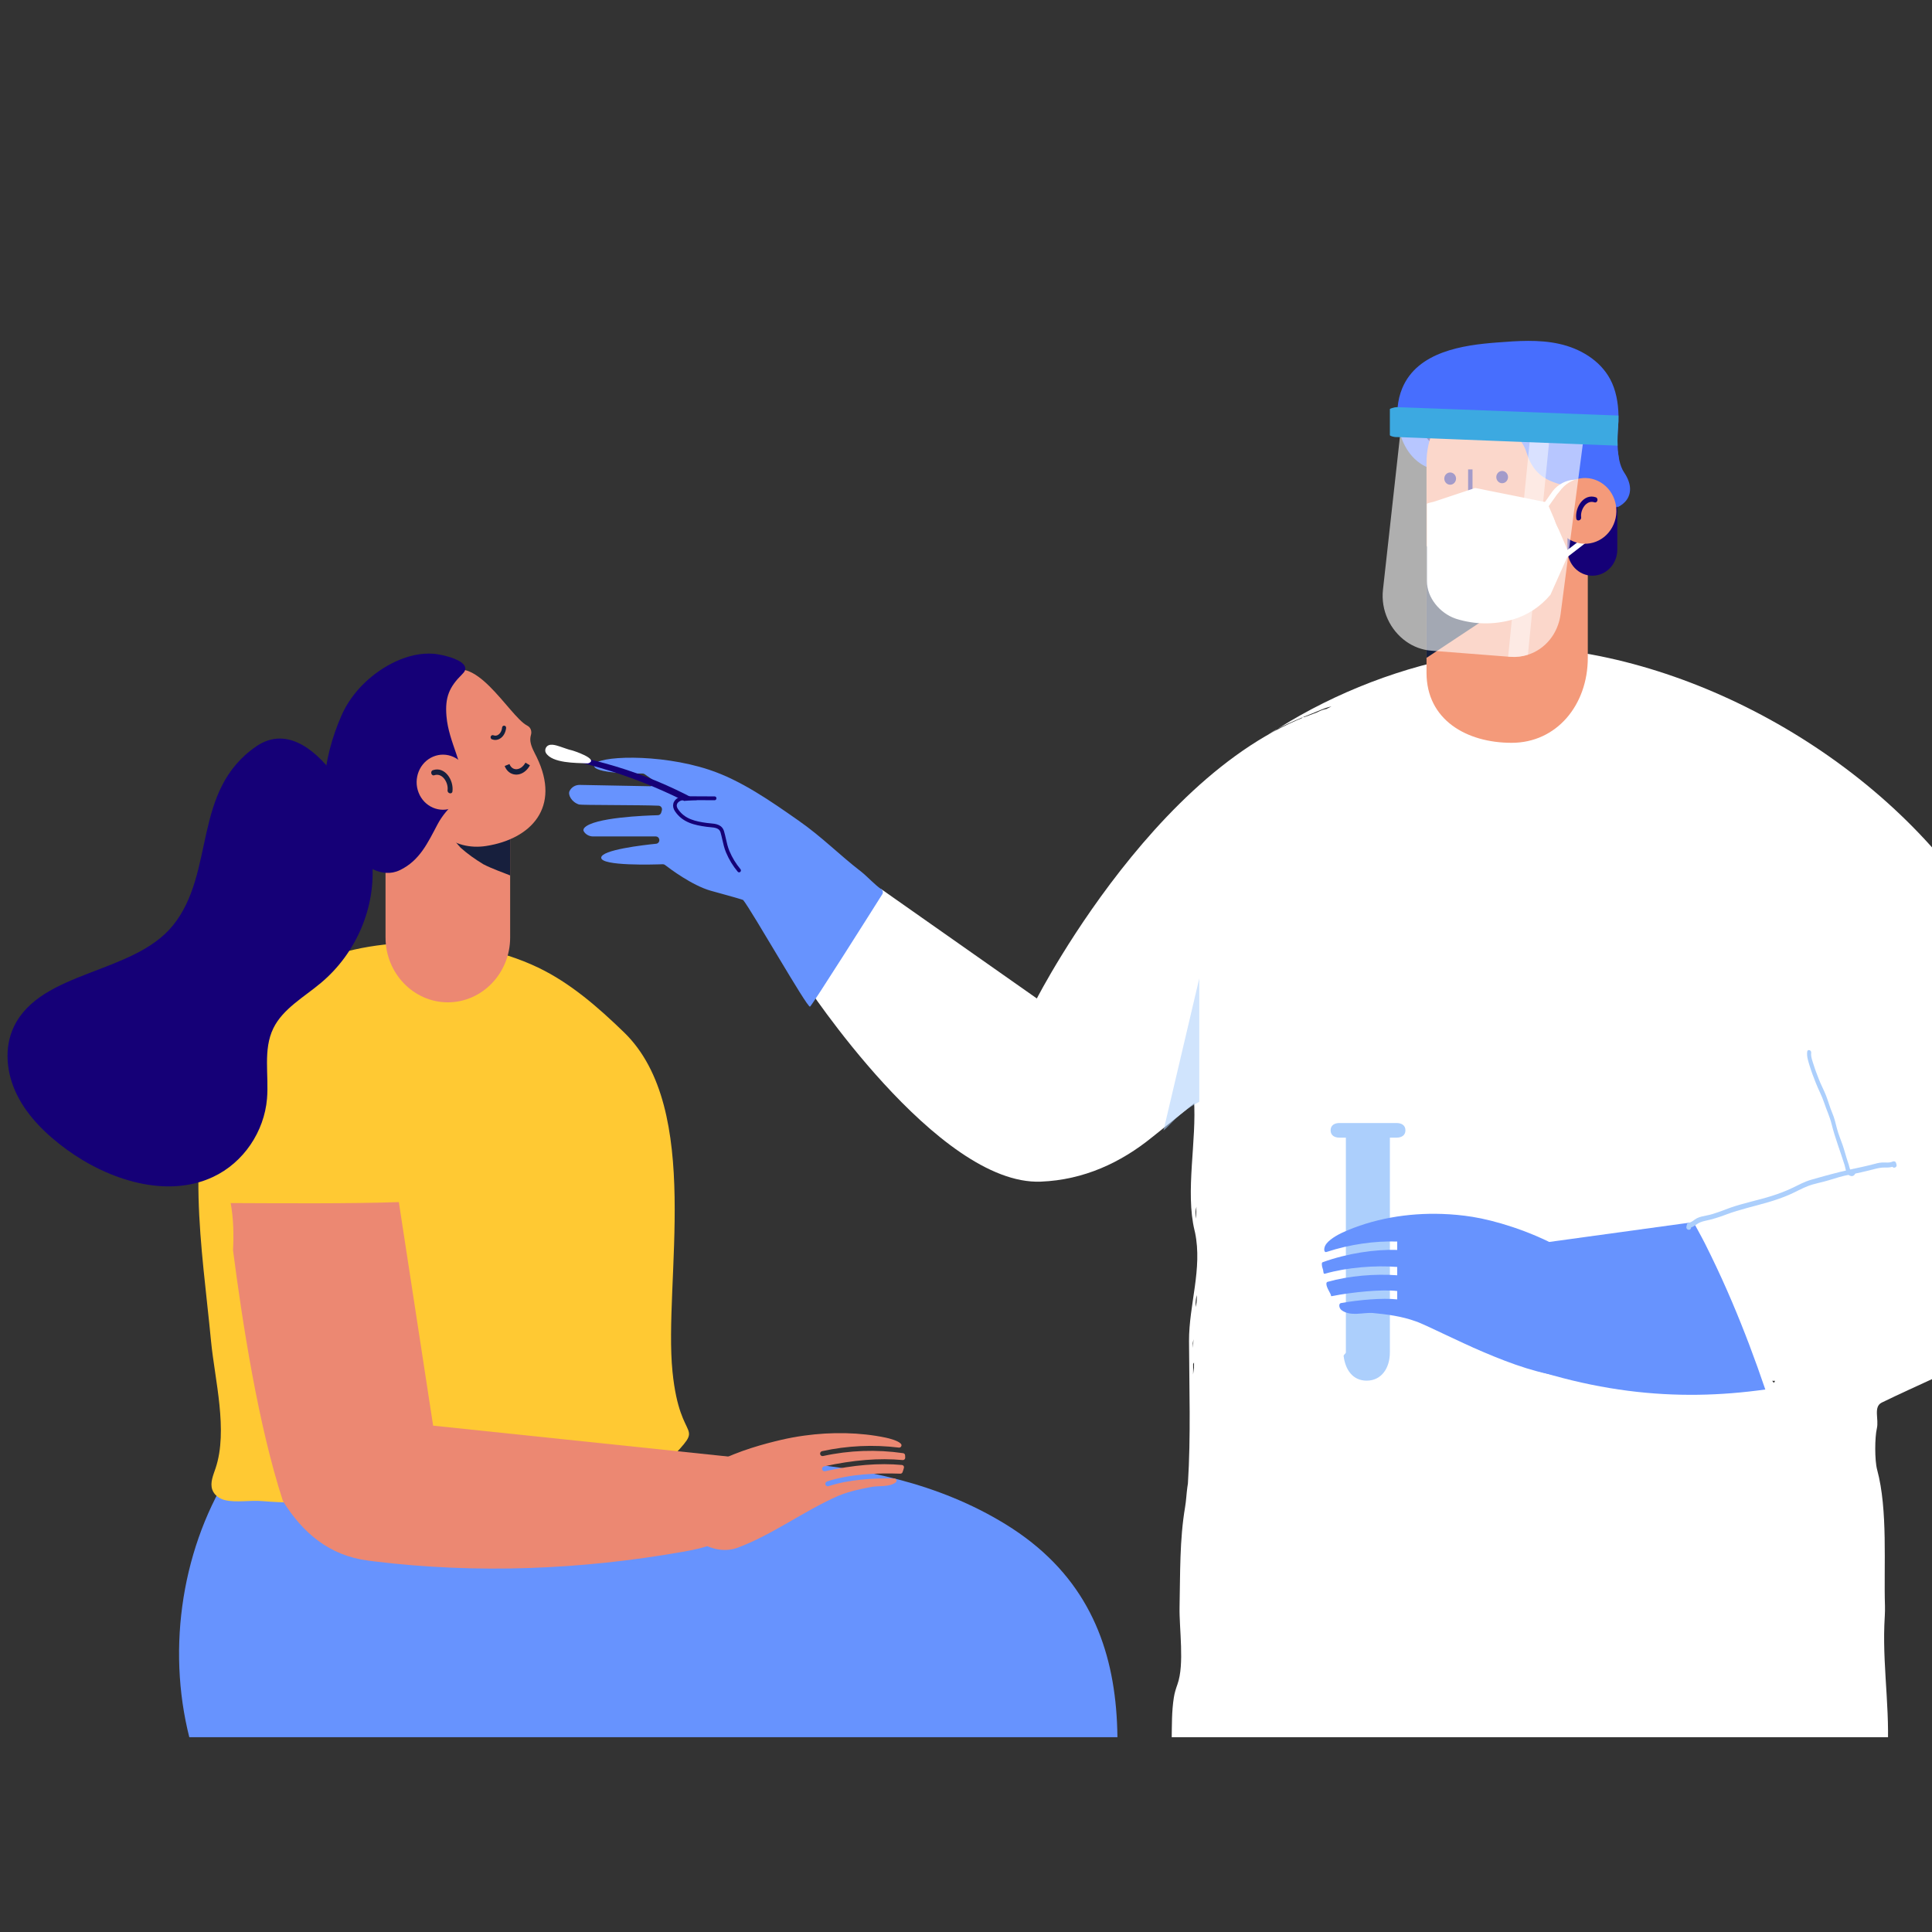 <?xml version="1.0" encoding="UTF-8"?><svg xmlns="http://www.w3.org/2000/svg" xmlns:xlink="http://www.w3.org/1999/xlink" contentScriptType="text/ecmascript" width="375pt" zoomAndPan="magnify" contentStyleType="text/css" viewBox="0 0 375 375" height="375pt" preserveAspectRatio="xMidYMid meet" version="1.2"><rect x="0" y="0" width="375" height="375" fill="#333333" stroke="none"/><defs><clipPath xml:id="clip1" id="clip1"><path d="M 34 282 L 217 282 L 217 337.188 L 34 337.188 Z M 34 282 "/></clipPath><clipPath xml:id="clip2" id="clip2"><path d="M 409.219 78.797 L 409.219 316.812 C 409.219 322.57 406.727 327.727 403.18 331.438 C 399.75 335.023 394.773 337.188 389.586 337.188 L 6.996 337.188 C 3.766 337.188 0.723 336.391 -1.941 334.871 C -7.848 331.516 -11.844 324.965 -12.035 317.344 C -12.039 317.156 -11.969 317 -11.969 316.809 L -11.969 78.797 C -11.969 67.477 -3.562 59.027 6.996 59.027 L 389.586 59.027 C 400.145 59.027 409.219 67.477 409.219 78.797 Z M 409.219 78.797 "/></clipPath><clipPath xml:id="clip3" id="clip3"><path d="M 296 291 L 297 291 L 297 292 L 296 292 Z M 296 291 "/></clipPath><clipPath xml:id="clip4" id="clip4"><path d="M 409.219 78.797 L 409.219 316.812 C 409.219 322.57 406.727 327.727 403.18 331.438 C 399.75 335.023 394.773 337.188 389.586 337.188 L 6.996 337.188 C 3.766 337.188 0.723 336.391 -1.941 334.871 C -7.848 331.516 -11.844 324.965 -12.035 317.344 C -12.039 317.156 -11.969 317 -11.969 316.809 L -11.969 78.797 C -11.969 67.477 -3.562 59.027 6.996 59.027 L 389.586 59.027 C 400.145 59.027 409.219 67.477 409.219 78.797 Z M 409.219 78.797 "/></clipPath><clipPath xml:id="clip5" id="clip5"><path d="M 226 126 L 375 126 L 375 337.188 L 226 337.188 Z M 226 126 "/></clipPath><clipPath xml:id="clip6" id="clip6"><path d="M 409.219 78.797 L 409.219 316.812 C 409.219 322.57 406.727 327.727 403.18 331.438 C 399.75 335.023 394.773 337.188 389.586 337.188 L 6.996 337.188 C 3.766 337.188 0.723 336.391 -1.941 334.871 C -7.848 331.516 -11.844 324.965 -12.035 317.344 C -12.039 317.156 -11.969 317 -11.969 316.809 L -11.969 78.797 C -11.969 67.477 -3.562 59.027 6.996 59.027 L 389.586 59.027 C 400.145 59.027 409.219 67.477 409.219 78.797 Z M 409.219 78.797 "/></clipPath><clipPath xml:id="clip7" id="clip7"><path d="M 156 136 L 269 136 L 269 230 L 156 230 Z M 156 136 "/></clipPath><clipPath xml:id="clip8" id="clip8"><path d="M 409.219 78.797 L 409.219 316.812 C 409.219 322.57 406.727 327.727 403.18 331.438 C 399.75 335.023 394.773 337.188 389.586 337.188 L 6.996 337.188 C 3.766 337.188 0.723 336.391 -1.941 334.871 C -7.848 331.516 -11.844 324.965 -12.035 317.344 C -12.039 317.156 -11.969 317 -11.969 316.809 L -11.969 78.797 C -11.969 67.477 -3.562 59.027 6.996 59.027 L 389.586 59.027 C 400.145 59.027 409.219 67.477 409.219 78.797 Z M 409.219 78.797 "/></clipPath><clipPath xml:id="clip9" id="clip9"><path d="M 110 147 L 172 147 L 172 196 L 110 196 Z M 110 147 "/></clipPath><clipPath xml:id="clip10" id="clip10"><path d="M 409.219 78.797 L 409.219 316.812 C 409.219 322.57 406.727 327.727 403.18 331.438 C 399.75 335.023 394.773 337.188 389.586 337.188 L 6.996 337.188 C 3.766 337.188 0.723 336.391 -1.941 334.871 C -7.848 331.516 -11.844 324.965 -12.035 317.344 C -12.039 317.156 -11.969 317 -11.969 316.809 L -11.969 78.797 C -11.969 67.477 -3.562 59.027 6.996 59.027 L 389.586 59.027 C 400.145 59.027 409.219 67.477 409.219 78.797 Z M 409.219 78.797 "/></clipPath><clipPath xml:id="clip11" id="clip11"><path d="M 107 146 L 108 146 L 108 147 L 107 147 Z M 107 146 "/></clipPath><clipPath xml:id="clip12" id="clip12"><path d="M 409.219 78.797 L 409.219 316.812 C 409.219 322.57 406.727 327.727 403.18 331.438 C 399.75 335.023 394.773 337.188 389.586 337.188 L 6.996 337.188 C 3.766 337.188 0.723 336.391 -1.941 334.871 C -7.848 331.516 -11.844 324.965 -12.035 317.344 C -12.039 317.156 -11.969 317 -11.969 316.809 L -11.969 78.797 C -11.969 67.477 -3.562 59.027 6.996 59.027 L 389.586 59.027 C 400.145 59.027 409.219 67.477 409.219 78.797 Z M 409.219 78.797 "/></clipPath><clipPath xml:id="clip13" id="clip13"><path d="M 107 146 L 141 146 L 141 160 L 107 160 Z M 107 146 "/></clipPath><clipPath xml:id="clip14" id="clip14"><path d="M 409.219 78.797 L 409.219 316.812 C 409.219 322.57 406.727 327.727 403.18 331.438 C 399.75 335.023 394.773 337.188 389.586 337.188 L 6.996 337.188 C 3.766 337.188 0.723 336.391 -1.941 334.871 C -7.848 331.516 -11.844 324.965 -12.035 317.344 C -12.039 317.156 -11.969 317 -11.969 316.809 L -11.969 78.797 C -11.969 67.477 -3.562 59.027 6.996 59.027 L 389.586 59.027 C 400.145 59.027 409.219 67.477 409.219 78.797 Z M 409.219 78.797 "/></clipPath><clipPath xml:id="clip15" id="clip15"><path d="M 130 155 L 151 155 L 151 165 L 130 165 Z M 130 155 "/></clipPath><clipPath xml:id="clip16" id="clip16"><path d="M 409.219 78.797 L 409.219 316.812 C 409.219 322.57 406.727 327.727 403.18 331.438 C 399.75 335.023 394.773 337.188 389.586 337.188 L 6.996 337.188 C 3.766 337.188 0.723 336.391 -1.941 334.871 C -7.848 331.516 -11.844 324.965 -12.035 317.344 C -12.039 317.156 -11.969 317 -11.969 316.809 L -11.969 78.797 C -11.969 67.477 -3.562 59.027 6.996 59.027 L 389.586 59.027 C 400.145 59.027 409.219 67.477 409.219 78.797 Z M 409.219 78.797 "/></clipPath><clipPath xml:id="clip17" id="clip17"><path d="M 130 154 L 144 154 L 144 170 L 130 170 Z M 130 154 "/></clipPath><clipPath xml:id="clip18" id="clip18"><path d="M 409.219 78.797 L 409.219 316.812 C 409.219 322.57 406.727 327.727 403.18 331.438 C 399.75 335.023 394.773 337.188 389.586 337.188 L 6.996 337.188 C 3.766 337.188 0.723 336.391 -1.941 334.871 C -7.848 331.516 -11.844 324.965 -12.035 317.344 C -12.039 317.156 -11.969 317 -11.969 316.809 L -11.969 78.797 C -11.969 67.477 -3.562 59.027 6.996 59.027 L 389.586 59.027 C 400.145 59.027 409.219 67.477 409.219 78.797 Z M 409.219 78.797 "/></clipPath><clipPath xml:id="clip19" id="clip19"><path d="M 258 217 L 273 217 L 273 268 L 258 268 Z M 258 217 "/></clipPath><clipPath xml:id="clip20" id="clip20"><path d="M 409.219 78.797 L 409.219 316.812 C 409.219 322.57 406.727 327.727 403.18 331.438 C 399.75 335.023 394.773 337.188 389.586 337.188 L 6.996 337.188 C 3.766 337.188 0.723 336.391 -1.941 334.871 C -7.848 331.516 -11.844 324.965 -12.035 317.344 C -12.039 317.156 -11.969 317 -11.969 316.809 L -11.969 78.797 C -11.969 67.477 -3.562 59.027 6.996 59.027 L 389.586 59.027 C 400.145 59.027 409.219 67.477 409.219 78.797 Z M 409.219 78.797 "/></clipPath><clipPath xml:id="clip21" id="clip21"><path d="M 285 237 L 343 237 L 343 271 L 285 271 Z M 285 237 "/></clipPath><clipPath xml:id="clip22" id="clip22"><path d="M 409.219 78.797 L 409.219 316.812 C 409.219 322.57 406.727 327.727 403.18 331.438 C 399.75 335.023 394.773 337.188 389.586 337.188 L 6.996 337.188 C 3.766 337.188 0.723 336.391 -1.941 334.871 C -7.848 331.516 -11.844 324.965 -12.035 317.344 C -12.039 317.156 -11.969 317 -11.969 316.809 L -11.969 78.797 C -11.969 67.477 -3.562 59.027 6.996 59.027 L 389.586 59.027 C 400.145 59.027 409.219 67.477 409.219 78.797 Z M 409.219 78.797 "/></clipPath><clipPath xml:id="clip23" id="clip23"><path d="M 256 235 L 315 235 L 315 268 L 256 268 Z M 256 235 "/></clipPath><clipPath xml:id="clip24" id="clip24"><path d="M 409.219 78.797 L 409.219 316.812 C 409.219 322.57 406.727 327.727 403.18 331.438 C 399.75 335.023 394.773 337.188 389.586 337.188 L 6.996 337.188 C 3.766 337.188 0.723 336.391 -1.941 334.871 C -7.848 331.516 -11.844 324.965 -12.035 317.344 C -12.039 317.156 -11.969 317 -11.969 316.809 L -11.969 78.797 C -11.969 67.477 -3.562 59.027 6.996 59.027 L 389.586 59.027 C 400.145 59.027 409.219 67.477 409.219 78.797 Z M 409.219 78.797 "/></clipPath><clipPath xml:id="clip25" id="clip25"><path d="M 87 163 L 97 163 L 97 178 L 87 178 Z M 87 163 "/></clipPath><clipPath xml:id="clip26" id="clip26"><path d="M 409.219 78.797 L 409.219 316.812 C 409.219 322.57 406.727 327.727 403.18 331.438 C 399.75 335.023 394.773 337.188 389.586 337.188 L 6.996 337.188 C 3.766 337.188 0.723 336.391 -1.941 334.871 C -7.848 331.516 -11.844 324.965 -12.035 317.344 C -12.039 317.156 -11.969 317 -11.969 316.809 L -11.969 78.797 C -11.969 67.477 -3.562 59.027 6.996 59.027 L 389.586 59.027 C 400.145 59.027 409.219 67.477 409.219 78.797 Z M 409.219 78.797 "/></clipPath><clipPath xml:id="clip27" id="clip27"><path d="M 95 161 L 100 161 L 100 164 L 95 164 Z M 95 161 "/></clipPath><clipPath xml:id="clip28" id="clip28"><path d="M 409.219 78.797 L 409.219 316.812 C 409.219 322.57 406.727 327.727 403.18 331.438 C 399.75 335.023 394.773 337.188 389.586 337.188 L 6.996 337.188 C 3.766 337.188 0.723 336.391 -1.941 334.871 C -7.848 331.516 -11.844 324.965 -12.035 317.344 C -12.039 317.156 -11.969 317 -11.969 316.809 L -11.969 78.797 C -11.969 67.477 -3.562 59.027 6.996 59.027 L 389.586 59.027 C 400.145 59.027 409.219 67.477 409.219 78.797 Z M 409.219 78.797 "/></clipPath><clipPath xml:id="clip29" id="clip29"><path d="M 81 162 L 86 162 L 86 170 L 81 170 Z M 81 162 "/></clipPath><clipPath xml:id="clip30" id="clip30"><path d="M 409.219 78.797 L 409.219 316.812 C 409.219 322.57 406.727 327.727 403.18 331.438 C 399.75 335.023 394.773 337.188 389.586 337.188 L 6.996 337.188 C 3.766 337.188 0.723 336.391 -1.941 334.871 C -7.848 331.516 -11.844 324.965 -12.035 317.344 C -12.039 317.156 -11.969 317 -11.969 316.809 L -11.969 78.797 C -11.969 67.477 -3.562 59.027 6.996 59.027 L 389.586 59.027 C 400.145 59.027 409.219 67.477 409.219 78.797 Z M 409.219 78.797 "/></clipPath><clipPath xml:id="clip31" id="clip31"><path d="M 38 182 L 134 182 L 134 292 L 38 292 Z M 38 182 "/></clipPath><clipPath xml:id="clip32" id="clip32"><path d="M 409.219 78.797 L 409.219 316.812 C 409.219 322.57 406.727 327.727 403.18 331.438 C 399.75 335.023 394.773 337.188 389.586 337.188 L 6.996 337.188 C 3.766 337.188 0.723 336.391 -1.941 334.871 C -7.848 331.516 -11.844 324.965 -12.035 317.344 C -12.039 317.156 -11.969 317 -11.969 316.809 L -11.969 78.797 C -11.969 67.477 -3.562 59.027 6.996 59.027 L 389.586 59.027 C 400.145 59.027 409.219 67.477 409.219 78.797 Z M 409.219 78.797 "/></clipPath><clipPath xml:id="clip33" id="clip33"><path d="M 132 278 L 176 278 L 176 301 L 132 301 Z M 132 278 "/></clipPath><clipPath xml:id="clip34" id="clip34"><path d="M 409.219 78.797 L 409.219 316.812 C 409.219 322.57 406.727 327.727 403.18 331.438 C 399.75 335.023 394.773 337.188 389.586 337.188 L 6.996 337.188 C 3.766 337.188 0.723 336.391 -1.941 334.871 C -7.848 331.516 -11.844 324.965 -12.035 317.344 C -12.039 317.156 -11.969 317 -11.969 316.809 L -11.969 78.797 C -11.969 67.477 -3.562 59.027 6.996 59.027 L 389.586 59.027 C 400.145 59.027 409.219 67.477 409.219 78.797 Z M 409.219 78.797 "/></clipPath><clipPath xml:id="clip35" id="clip35"><path d="M 44 233 L 148 233 L 148 305 L 44 305 Z M 44 233 "/></clipPath><clipPath xml:id="clip36" id="clip36"><path d="M 409.219 78.797 L 409.219 316.812 C 409.219 322.57 406.727 327.727 403.18 331.438 C 399.75 335.023 394.773 337.188 389.586 337.188 L 6.996 337.188 C 3.766 337.188 0.723 336.391 -1.941 334.871 C -7.848 331.516 -11.844 324.965 -12.035 317.344 C -12.039 317.156 -11.969 317 -11.969 316.809 L -11.969 78.797 C -11.969 67.477 -3.562 59.027 6.996 59.027 L 389.586 59.027 C 400.145 59.027 409.219 67.477 409.219 78.797 Z M 409.219 78.797 "/></clipPath><clipPath xml:id="clip37" id="clip37"><path d="M 1 143 L 73 143 L 73 231 L 1 231 Z M 1 143 "/></clipPath><clipPath xml:id="clip38" id="clip38"><path d="M 409.219 78.797 L 409.219 316.812 C 409.219 322.57 406.727 327.727 403.18 331.438 C 399.75 335.023 394.773 337.188 389.586 337.188 L 6.996 337.188 C 3.766 337.188 0.723 336.391 -1.941 334.871 C -7.848 331.516 -11.844 324.965 -12.035 317.344 C -12.039 317.156 -11.969 317 -11.969 316.809 L -11.969 78.797 C -11.969 67.477 -3.562 59.027 6.996 59.027 L 389.586 59.027 C 400.145 59.027 409.219 67.477 409.219 78.797 Z M 409.219 78.797 "/></clipPath><clipPath xml:id="clip39" id="clip39"><path d="M 74 152 L 100 152 L 100 195 L 74 195 Z M 74 152 "/></clipPath><clipPath xml:id="clip40" id="clip40"><path d="M 409.219 78.797 L 409.219 316.812 C 409.219 322.57 406.727 327.727 403.18 331.438 C 399.75 335.023 394.773 337.188 389.586 337.188 L 6.996 337.188 C 3.766 337.188 0.723 336.391 -1.941 334.871 C -7.848 331.516 -11.844 324.965 -12.035 317.344 C -12.039 317.156 -11.969 317 -11.969 316.809 L -11.969 78.797 C -11.969 67.477 -3.562 59.027 6.996 59.027 L 389.586 59.027 C 400.145 59.027 409.219 67.477 409.219 78.797 Z M 409.219 78.797 "/></clipPath><clipPath xml:id="clip41" id="clip41"><path d="M 86 152 L 100 152 L 100 170 L 86 170 Z M 86 152 "/></clipPath><clipPath xml:id="clip42" id="clip42"><path d="M 409.219 78.797 L 409.219 316.812 C 409.219 322.57 406.727 327.727 403.18 331.438 C 399.75 335.023 394.773 337.188 389.586 337.188 L 6.996 337.188 C 3.766 337.188 0.723 336.391 -1.941 334.871 C -7.848 331.516 -11.844 324.965 -12.035 317.344 C -12.039 317.156 -11.969 317 -11.969 316.809 L -11.969 78.797 C -11.969 67.477 -3.562 59.027 6.996 59.027 L 389.586 59.027 C 400.145 59.027 409.219 67.477 409.219 78.797 Z M 409.219 78.797 "/></clipPath><clipPath xml:id="clip43" id="clip43"><path d="M 81 129 L 106 129 L 106 165 L 81 165 Z M 81 129 "/></clipPath><clipPath xml:id="clip44" id="clip44"><path d="M 409.219 78.797 L 409.219 316.812 C 409.219 322.57 406.727 327.727 403.18 331.438 C 399.75 335.023 394.773 337.188 389.586 337.188 L 6.996 337.188 C 3.766 337.188 0.723 336.391 -1.941 334.871 C -7.848 331.516 -11.844 324.965 -12.035 317.344 C -12.039 317.156 -11.969 317 -11.969 316.809 L -11.969 78.797 C -11.969 67.477 -3.562 59.027 6.996 59.027 L 389.586 59.027 C 400.145 59.027 409.219 67.477 409.219 78.797 Z M 409.219 78.797 "/></clipPath><clipPath xml:id="clip45" id="clip45"><path d="M 63 126 L 91 126 L 91 170 L 63 170 Z M 63 126 "/></clipPath><clipPath xml:id="clip46" id="clip46"><path d="M 409.219 78.797 L 409.219 316.812 C 409.219 322.57 406.727 327.727 403.18 331.438 C 399.75 335.023 394.773 337.188 389.586 337.188 L 6.996 337.188 C 3.766 337.188 0.723 336.391 -1.941 334.871 C -7.848 331.516 -11.844 324.965 -12.035 317.344 C -12.039 317.156 -11.969 317 -11.969 316.809 L -11.969 78.797 C -11.969 67.477 -3.562 59.027 6.996 59.027 L 389.586 59.027 C 400.145 59.027 409.219 67.477 409.219 78.797 Z M 409.219 78.797 "/></clipPath><clipPath xml:id="clip47" id="clip47"><path d="M 97 148 L 103 148 L 103 151 L 97 151 Z M 97 148 "/></clipPath><clipPath xml:id="clip48" id="clip48"><path d="M 409.219 78.797 L 409.219 316.812 C 409.219 322.57 406.727 327.727 403.18 331.438 C 399.75 335.023 394.773 337.188 389.586 337.188 L 6.996 337.188 C 3.766 337.188 0.723 336.391 -1.941 334.871 C -7.848 331.516 -11.844 324.965 -12.035 317.344 C -12.039 317.156 -11.969 317 -11.969 316.809 L -11.969 78.797 C -11.969 67.477 -3.562 59.027 6.996 59.027 L 389.586 59.027 C 400.145 59.027 409.219 67.477 409.219 78.797 Z M 409.219 78.797 "/></clipPath><clipPath xml:id="clip49" id="clip49"><path d="M 80 146 L 92 146 L 92 158 L 80 158 Z M 80 146 "/></clipPath><clipPath xml:id="clip50" id="clip50"><path d="M 409.219 78.797 L 409.219 316.812 C 409.219 322.57 406.727 327.727 403.18 331.438 C 399.75 335.023 394.773 337.188 389.586 337.188 L 6.996 337.188 C 3.766 337.188 0.723 336.391 -1.941 334.871 C -7.848 331.516 -11.844 324.965 -12.035 317.344 C -12.039 317.156 -11.969 317 -11.969 316.809 L -11.969 78.797 C -11.969 67.477 -3.562 59.027 6.996 59.027 L 389.586 59.027 C 400.145 59.027 409.219 67.477 409.219 78.797 Z M 409.219 78.797 "/></clipPath><clipPath xml:id="clip51" id="clip51"><path d="M 95 140 L 99 140 L 99 144 L 95 144 Z M 95 140 "/></clipPath><clipPath xml:id="clip52" id="clip52"><path d="M 409.219 78.797 L 409.219 316.812 C 409.219 322.57 406.727 327.727 403.18 331.438 C 399.75 335.023 394.773 337.188 389.586 337.188 L 6.996 337.188 C 3.766 337.188 0.723 336.391 -1.941 334.871 C -7.848 331.516 -11.844 324.965 -12.035 317.344 C -12.039 317.156 -11.969 317 -11.969 316.809 L -11.969 78.797 C -11.969 67.477 -3.562 59.027 6.996 59.027 L 389.586 59.027 C 400.145 59.027 409.219 67.477 409.219 78.797 Z M 409.219 78.797 "/></clipPath><clipPath xml:id="clip53" id="clip53"><path d="M 83 149 L 88 149 L 88 154 L 83 154 Z M 83 149 "/></clipPath><clipPath xml:id="clip54" id="clip54"><path d="M 409.219 78.797 L 409.219 316.812 C 409.219 322.57 406.727 327.727 403.18 331.438 C 399.75 335.023 394.773 337.188 389.586 337.188 L 6.996 337.188 C 3.766 337.188 0.723 336.391 -1.941 334.871 C -7.848 331.516 -11.844 324.965 -12.035 317.344 C -12.039 317.156 -11.969 317 -11.969 316.809 L -11.969 78.797 C -11.969 67.477 -3.562 59.027 6.996 59.027 L 389.586 59.027 C 400.145 59.027 409.219 67.477 409.219 78.797 Z M 409.219 78.797 "/></clipPath><clipPath xml:id="clip55" id="clip55"><path d="M 271 66 L 317 66 L 317 99 L 271 99 Z M 271 66 "/></clipPath><clipPath xml:id="clip56" id="clip56"><path d="M 409.219 78.797 L 409.219 316.812 C 409.219 322.57 406.727 327.727 403.18 331.438 C 399.75 335.023 394.773 337.188 389.586 337.188 L 6.996 337.188 C 3.766 337.188 0.723 336.391 -1.941 334.871 C -7.848 331.516 -11.844 324.965 -12.035 317.344 C -12.039 317.156 -11.969 317 -11.969 316.809 L -11.969 78.797 C -11.969 67.477 -3.562 59.027 6.996 59.027 L 389.586 59.027 C 400.145 59.027 409.219 67.477 409.219 78.797 Z M 409.219 78.797 "/></clipPath><clipPath xml:id="clip57" id="clip57"><path d="M 304 97 L 306 97 L 306 98 L 304 98 Z M 304 97 "/></clipPath><clipPath xml:id="clip58" id="clip58"><path d="M 409.219 78.797 L 409.219 316.812 C 409.219 322.57 406.727 327.727 403.18 331.438 C 399.75 335.023 394.773 337.188 389.586 337.188 L 6.996 337.188 C 3.766 337.188 0.723 336.391 -1.941 334.871 C -7.848 331.516 -11.844 324.965 -12.035 317.344 C -12.039 317.156 -11.969 317 -11.969 316.809 L -11.969 78.797 C -11.969 67.477 -3.562 59.027 6.996 59.027 L 389.586 59.027 C 400.145 59.027 409.219 67.477 409.219 78.797 Z M 409.219 78.797 "/></clipPath><clipPath xml:id="clip59" id="clip59"><path d="M 275 81 L 280 81 L 280 87 L 275 87 Z M 275 81 "/></clipPath><clipPath xml:id="clip60" id="clip60"><path d="M 409.219 78.797 L 409.219 316.812 C 409.219 322.57 406.727 327.727 403.18 331.438 C 399.75 335.023 394.773 337.188 389.586 337.188 L 6.996 337.188 C 3.766 337.188 0.723 336.391 -1.941 334.871 C -7.848 331.516 -11.844 324.965 -12.035 317.344 C -12.039 317.156 -11.969 317 -11.969 316.809 L -11.969 78.797 C -11.969 67.477 -3.562 59.027 6.996 59.027 L 389.586 59.027 C 400.145 59.027 409.219 67.477 409.219 78.797 Z M 409.219 78.797 "/></clipPath><clipPath xml:id="clip61" id="clip61"><path d="M 276 73 L 309 73 L 309 145 L 276 145 Z M 276 73 "/></clipPath><clipPath xml:id="clip62" id="clip62"><path d="M 409.219 78.797 L 409.219 316.812 C 409.219 322.57 406.727 327.727 403.18 331.438 C 399.75 335.023 394.773 337.188 389.586 337.188 L 6.996 337.188 C 3.766 337.188 0.723 336.391 -1.941 334.871 C -7.848 331.516 -11.844 324.965 -12.035 317.344 C -12.039 317.156 -11.969 317 -11.969 316.809 L -11.969 78.797 C -11.969 67.477 -3.562 59.027 6.996 59.027 L 389.586 59.027 C 400.145 59.027 409.219 67.477 409.219 78.797 Z M 409.219 78.797 "/></clipPath><clipPath xml:id="clip63" id="clip63"><path d="M 275 71 L 315 71 L 315 96 L 275 96 Z M 275 71 "/></clipPath><clipPath xml:id="clip64" id="clip64"><path d="M 409.219 78.797 L 409.219 316.812 C 409.219 322.57 406.727 327.727 403.18 331.438 C 399.75 335.023 394.773 337.188 389.586 337.188 L 6.996 337.188 C 3.766 337.188 0.723 336.391 -1.941 334.871 C -7.848 331.516 -11.844 324.965 -12.035 317.344 C -12.039 317.156 -11.969 317 -11.969 316.809 L -11.969 78.797 C -11.969 67.477 -3.562 59.027 6.996 59.027 L 389.586 59.027 C 400.145 59.027 409.219 67.477 409.219 78.797 Z M 409.219 78.797 "/></clipPath><clipPath xml:id="clip65" id="clip65"><path d="M 290 91 L 293 91 L 293 94 L 290 94 Z M 290 91 "/></clipPath><clipPath xml:id="clip66" id="clip66"><path d="M 409.219 78.797 L 409.219 316.812 C 409.219 322.57 406.727 327.727 403.18 331.438 C 399.75 335.023 394.773 337.188 389.586 337.188 L 6.996 337.188 C 3.766 337.188 0.723 336.391 -1.941 334.871 C -7.848 331.516 -11.844 324.965 -12.035 317.344 C -12.039 317.156 -11.969 317 -11.969 316.809 L -11.969 78.797 C -11.969 67.477 -3.562 59.027 6.996 59.027 L 389.586 59.027 C 400.145 59.027 409.219 67.477 409.219 78.797 Z M 409.219 78.797 "/></clipPath><clipPath xml:id="clip67" id="clip67"><path d="M 284 101 L 289 101 L 289 104 L 284 104 Z M 284 101 "/></clipPath><clipPath xml:id="clip68" id="clip68"><path d="M 409.219 78.797 L 409.219 316.812 C 409.219 322.57 406.727 327.727 403.18 331.438 C 399.75 335.023 394.773 337.188 389.586 337.188 L 6.996 337.188 C 3.766 337.188 0.723 336.391 -1.941 334.871 C -7.848 331.516 -11.844 324.965 -12.035 317.344 C -12.039 317.156 -11.969 317 -11.969 316.809 L -11.969 78.797 C -11.969 67.477 -3.562 59.027 6.996 59.027 L 389.586 59.027 C 400.145 59.027 409.219 67.477 409.219 78.797 Z M 409.219 78.797 "/></clipPath><clipPath xml:id="clip69" id="clip69"><path d="M 284 91 L 288 91 L 288 99 L 284 99 Z M 284 91 "/></clipPath><clipPath xml:id="clip70" id="clip70"><path d="M 409.219 78.797 L 409.219 316.812 C 409.219 322.57 406.727 327.727 403.18 331.438 C 399.75 335.023 394.773 337.188 389.586 337.188 L 6.996 337.188 C 3.766 337.188 0.723 336.391 -1.941 334.871 C -7.848 331.516 -11.844 324.965 -12.035 317.344 C -12.039 317.156 -11.969 317 -11.969 316.809 L -11.969 78.797 C -11.969 67.477 -3.562 59.027 6.996 59.027 L 389.586 59.027 C 400.145 59.027 409.219 67.477 409.219 78.797 Z M 409.219 78.797 "/></clipPath><clipPath xml:id="clip71" id="clip71"><path d="M 280 91 L 283 91 L 283 95 L 280 95 Z M 280 91 "/></clipPath><clipPath xml:id="clip72" id="clip72"><path d="M 409.219 78.797 L 409.219 316.812 C 409.219 322.57 406.727 327.727 403.18 331.438 C 399.75 335.023 394.773 337.188 389.586 337.188 L 6.996 337.188 C 3.766 337.188 0.723 336.391 -1.941 334.871 C -7.848 331.516 -11.844 324.965 -12.035 317.344 C -12.039 317.156 -11.969 317 -11.969 316.809 L -11.969 78.797 C -11.969 67.477 -3.562 59.027 6.996 59.027 L 389.586 59.027 C 400.145 59.027 409.219 67.477 409.219 78.797 Z M 409.219 78.797 "/></clipPath><clipPath xml:id="clip73" id="clip73"><path d="M 276 105 L 292 105 L 292 128 L 276 128 Z M 276 105 "/></clipPath><clipPath xml:id="clip74" id="clip74"><path d="M 409.219 78.797 L 409.219 316.812 C 409.219 322.57 406.727 327.727 403.18 331.438 C 399.75 335.023 394.773 337.188 389.586 337.188 L 6.996 337.188 C 3.766 337.188 0.723 336.391 -1.941 334.871 C -7.848 331.516 -11.844 324.965 -12.035 317.344 C -12.039 317.156 -11.969 317 -11.969 316.809 L -11.969 78.797 C -11.969 67.477 -3.562 59.027 6.996 59.027 L 389.586 59.027 C 400.145 59.027 409.219 67.477 409.219 78.797 Z M 409.219 78.797 "/></clipPath><clipPath xml:id="clip75" id="clip75"><path d="M 304 98 L 314 98 L 314 112 L 304 112 Z M 304 98 "/></clipPath><clipPath xml:id="clip76" id="clip76"><path d="M 409.219 78.797 L 409.219 316.812 C 409.219 322.57 406.727 327.727 403.18 331.438 C 399.75 335.023 394.773 337.188 389.586 337.188 L 6.996 337.188 C 3.766 337.188 0.723 336.391 -1.941 334.871 C -7.848 331.516 -11.844 324.965 -12.035 317.344 C -12.039 317.156 -11.969 317 -11.969 316.809 L -11.969 78.797 C -11.969 67.477 -3.562 59.027 6.996 59.027 L 389.586 59.027 C 400.145 59.027 409.219 67.477 409.219 78.797 Z M 409.219 78.797 "/></clipPath><clipPath xml:id="clip77" id="clip77"><path d="M 298 93 L 312 93 L 312 109 L 298 109 Z M 298 93 "/></clipPath><clipPath xml:id="clip78" id="clip78"><path d="M 409.219 78.797 L 409.219 316.812 C 409.219 322.57 406.727 327.727 403.18 331.438 C 399.75 335.023 394.773 337.188 389.586 337.188 L 6.996 337.188 C 3.766 337.188 0.723 336.391 -1.941 334.871 C -7.848 331.516 -11.844 324.965 -12.035 317.344 C -12.039 317.156 -11.969 317 -11.969 316.809 L -11.969 78.797 C -11.969 67.477 -3.562 59.027 6.996 59.027 L 389.586 59.027 C 400.145 59.027 409.219 67.477 409.219 78.797 Z M 409.219 78.797 "/></clipPath><clipPath xml:id="clip79" id="clip79"><path d="M 276 94 L 305 94 L 305 121 L 276 121 Z M 276 94 "/></clipPath><clipPath xml:id="clip80" id="clip80"><path d="M 409.219 78.797 L 409.219 316.812 C 409.219 322.57 406.727 327.727 403.18 331.438 C 399.75 335.023 394.773 337.188 389.586 337.188 L 6.996 337.188 C 3.766 337.188 0.723 336.391 -1.941 334.871 C -7.848 331.516 -11.844 324.965 -12.035 317.344 C -12.039 317.156 -11.969 317 -11.969 316.809 L -11.969 78.797 C -11.969 67.477 -3.562 59.027 6.996 59.027 L 389.586 59.027 C 400.145 59.027 409.219 67.477 409.219 78.797 Z M 409.219 78.797 "/></clipPath><clipPath xml:id="clip81" id="clip81"><path d="M 301 92 L 314 92 L 314 106 L 301 106 Z M 301 92 "/></clipPath><clipPath xml:id="clip82" id="clip82"><path d="M 409.219 78.797 L 409.219 316.812 C 409.219 322.57 406.727 327.727 403.18 331.438 C 399.75 335.023 394.773 337.188 389.586 337.188 L 6.996 337.188 C 3.766 337.188 0.723 336.391 -1.941 334.871 C -7.848 331.516 -11.844 324.965 -12.035 317.344 C -12.039 317.156 -11.969 317 -11.969 316.809 L -11.969 78.797 C -11.969 67.477 -3.562 59.027 6.996 59.027 L 389.586 59.027 C 400.145 59.027 409.219 67.477 409.219 78.797 Z M 409.219 78.797 "/></clipPath><clipPath xml:id="clip83" id="clip83"><path d="M 305 96 L 311 96 L 311 102 L 305 102 Z M 305 96 "/></clipPath><clipPath xml:id="clip84" id="clip84"><path d="M 409.219 78.797 L 409.219 316.812 C 409.219 322.57 406.727 327.727 403.18 331.438 C 399.75 335.023 394.773 337.188 389.586 337.188 L 6.996 337.188 C 3.766 337.188 0.723 336.391 -1.941 334.871 C -7.848 331.516 -11.844 324.965 -12.035 317.344 C -12.039 317.156 -11.969 317 -11.969 316.809 L -11.969 78.797 C -11.969 67.477 -3.562 59.027 6.996 59.027 L 389.586 59.027 C 400.145 59.027 409.219 67.477 409.219 78.797 Z M 409.219 78.797 "/></clipPath><clipPath xml:id="clip85" id="clip85"><path d="M 268 81 L 308 81 L 308 128 L 268 128 Z M 268 81 "/></clipPath><clipPath xml:id="clip86" id="clip86"><path d="M 409.219 78.797 L 409.219 316.812 C 409.219 322.57 406.727 327.727 403.18 331.438 C 399.75 335.023 394.773 337.188 389.586 337.188 L 6.996 337.188 C 3.766 337.188 0.723 336.391 -1.941 334.871 C -7.848 331.516 -11.844 324.965 -12.035 317.344 C -12.039 317.156 -11.969 317 -11.969 316.809 L -11.969 78.797 C -11.969 67.477 -3.562 59.027 6.996 59.027 L 389.586 59.027 C 400.145 59.027 409.219 67.477 409.219 78.797 Z M 409.219 78.797 "/></clipPath><clipPath xml:id="clip87" id="clip87"><path d="M 292 83 L 301 83 L 301 128 L 292 128 Z M 292 83 "/></clipPath><clipPath xml:id="clip88" id="clip88"><path d="M 409.219 78.797 L 409.219 316.812 C 409.219 322.57 406.727 327.727 403.18 331.438 C 399.75 335.023 394.773 337.188 389.586 337.188 L 6.996 337.188 C 3.766 337.188 0.723 336.391 -1.941 334.871 C -7.848 331.516 -11.844 324.965 -12.035 317.344 C -12.039 317.156 -11.969 317 -11.969 316.809 L -11.969 78.797 C -11.969 67.477 -3.562 59.027 6.996 59.027 L 389.586 59.027 C 400.145 59.027 409.219 67.477 409.219 78.797 Z M 409.219 78.797 "/></clipPath><clipPath xml:id="clip89" id="clip89"><path d="M 269 79 L 315 79 L 315 87 L 269 87 Z M 269 79 "/></clipPath><clipPath xml:id="clip90" id="clip90"><path d="M 409.219 78.797 L 409.219 316.812 C 409.219 322.57 406.727 327.727 403.18 331.438 C 399.75 335.023 394.773 337.188 389.586 337.188 L 6.996 337.188 C 3.766 337.188 0.723 336.391 -1.941 334.871 C -7.848 331.516 -11.844 324.965 -12.035 317.344 C -12.039 317.156 -11.969 317 -11.969 316.809 L -11.969 78.797 C -11.969 67.477 -3.562 59.027 6.996 59.027 L 389.586 59.027 C 400.145 59.027 409.219 67.477 409.219 78.797 Z M 409.219 78.797 "/></clipPath><clipPath xml:id="clip91" id="clip91"><path d="M 105 144 L 115 144 L 115 149 L 105 149 Z M 105 144 "/></clipPath><clipPath xml:id="clip92" id="clip92"><path d="M 409.219 78.797 L 409.219 316.812 C 409.219 322.57 406.727 327.727 403.18 331.438 C 399.75 335.023 394.773 337.188 389.586 337.188 L 6.996 337.188 C 3.766 337.188 0.723 336.391 -1.941 334.871 C -7.848 331.516 -11.844 324.965 -12.035 317.344 C -12.039 317.156 -11.969 317 -11.969 316.809 L -11.969 78.797 C -11.969 67.477 -3.562 59.027 6.996 59.027 L 389.586 59.027 C 400.145 59.027 409.219 67.477 409.219 78.797 Z M 409.219 78.797 "/></clipPath><clipPath xml:id="clip93" id="clip93"><path d="M 225 189 L 233 189 L 233 220 L 225 220 Z M 225 189 "/></clipPath><clipPath xml:id="clip94" id="clip94"><path d="M 409.219 78.797 L 409.219 316.812 C 409.219 322.57 406.727 327.727 403.18 331.438 C 399.75 335.023 394.773 337.188 389.586 337.188 L 6.996 337.188 C 3.766 337.188 0.723 336.391 -1.941 334.871 C -7.848 331.516 -11.844 324.965 -12.035 317.344 C -12.039 317.156 -11.969 317 -11.969 316.809 L -11.969 78.797 C -11.969 67.477 -3.562 59.027 6.996 59.027 L 389.586 59.027 C 400.145 59.027 409.219 67.477 409.219 78.797 Z M 409.219 78.797 "/></clipPath><clipPath xml:id="clip95" id="clip95"><path d="M 327 225 L 369 225 L 369 239 L 327 239 Z M 327 225 "/></clipPath><clipPath xml:id="clip96" id="clip96"><path d="M 409.219 78.797 L 409.219 316.812 C 409.219 322.57 406.727 327.727 403.18 331.438 C 399.75 335.023 394.773 337.188 389.586 337.188 L 6.996 337.188 C 3.766 337.188 0.723 336.391 -1.941 334.871 C -7.848 331.516 -11.844 324.965 -12.035 317.344 C -12.039 317.156 -11.969 317 -11.969 316.809 L -11.969 78.797 C -11.969 67.477 -3.562 59.027 6.996 59.027 L 389.586 59.027 C 400.145 59.027 409.219 67.477 409.219 78.797 Z M 409.219 78.797 "/></clipPath><clipPath xml:id="clip97" id="clip97"><path d="M 350 203 L 361 203 L 361 229 L 350 229 Z M 350 203 "/></clipPath><clipPath xml:id="clip98" id="clip98"><path d="M 409.219 78.797 L 409.219 316.812 C 409.219 322.57 406.727 327.727 403.18 331.438 C 399.75 335.023 394.773 337.188 389.586 337.188 L 6.996 337.188 C 3.766 337.188 0.723 336.391 -1.941 334.871 C -7.848 331.516 -11.844 324.965 -12.035 317.344 C -12.039 317.156 -11.969 317 -11.969 316.809 L -11.969 78.797 C -11.969 67.477 -3.562 59.027 6.996 59.027 L 389.586 59.027 C 400.145 59.027 409.219 67.477 409.219 78.797 Z M 409.219 78.797 "/></clipPath></defs><g xml:id="surface1" id="surface1"><g clip-rule="nonzero" clip-path="url(#clip1)"><g clip-rule="nonzero" clip-path="url(#clip2)"><path style=" stroke:none;fill-rule:nonzero;fill:rgb(40.388%,57.649%,99.609%);fill-opacity:1;" d="M 174.371 287.168 C 159.547 283.289 143.727 283.051 128.664 282.992 C 102.098 282.891 75.527 283.258 48.961 283.523 C 48.094 283.531 47.191 283.551 46.41 283.953 C 45.508 284.422 44.895 285.344 44.34 286.242 C 34.914 301.566 32.234 321.43 37.223 338.98 C 42.086 356.094 62.117 357.129 75.996 356.746 C 100.285 356.074 124.57 355.402 148.859 354.727 C 157.273 354.496 166.105 354.363 173.562 358.719 C 181.016 363.074 186.32 373.535 182.777 382.043 C 189.914 382.215 197.055 382.383 204.191 382.551 C 206.074 382.594 208.145 382.566 209.57 381.195 C 210.77 380.047 211.211 378.223 211.566 376.504 C 217.809 346.391 224.262 313.766 195.23 295.887 C 188.652 291.836 181.629 289.066 174.371 287.168 Z M 174.371 287.168 "/></g></g><g clip-rule="nonzero" clip-path="url(#clip3)"><g clip-rule="nonzero" clip-path="url(#clip4)"><path style=" stroke:none;fill-rule:nonzero;fill:rgb(95.689%,60.39%,47.839%);fill-opacity:1;" d="M 296.637 291.215 C 296.516 291.281 296.391 291.348 296.262 291.418 C 296.441 291.297 296.621 291.184 296.805 291.07 C 296.754 291.117 296.695 291.16 296.637 291.215 Z M 296.637 291.215 "/></g></g><g clip-rule="nonzero" clip-path="url(#clip5)"><g clip-rule="nonzero" clip-path="url(#clip6)"><path style=" stroke:none;fill-rule:nonzero;fill:rgb(100%,100%,100%);fill-opacity:1;" d="M 392.066 191.43 C 378.531 157.914 342.652 133.359 309.148 127.086 C 285.418 122.641 254.906 133.668 236.945 149.75 C 234.766 151.699 233.059 156.332 232.195 159.176 C 231.879 160.227 231.789 161.305 231.766 162.391 C 231.66 162.883 231.582 163.402 231.539 163.965 C 230.746 174.402 232.828 184.879 232.254 195.344 C 232.199 196.277 231.852 197.141 231.75 198.066 C 231.539 199.957 231.762 201.984 231.762 203.887 C 231.762 206.07 231.777 208.25 231.762 210.434 C 231.754 211.383 231.672 212.34 231.738 213.285 C 232.332 221.406 230.008 231.23 231.875 238.887 C 231.906 239.004 231.934 239.117 231.957 239.234 C 233.422 246.262 230.766 253.262 230.789 260.281 C 230.824 269.562 231.156 278.664 230.574 287.938 C 230.531 288.184 230.496 288.43 230.465 288.668 C 230.285 289.953 230.246 291.23 230.027 292.512 C 228.945 298.879 229.094 305.387 228.953 311.824 C 228.855 316.109 229.949 323.027 228.543 326.926 C 228.246 327.758 227.98 328.582 227.84 329.504 C 227.418 332.18 227.469 334.875 227.426 337.578 C 227.391 339.828 227.305 342.195 228.273 344.258 C 228.16 347.57 227.871 350.871 227.094 354.078 C 226.586 356.176 225.879 358.449 226.715 360.426 C 227.695 362.742 230.332 363.637 232.676 364.285 C 245.414 367.781 258.754 366.812 271.852 366.523 C 284.645 366.238 297.285 364.227 309.914 362.23 C 321.469 360.402 336.891 361.375 348.605 358.547 C 348.727 358.613 348.859 358.672 349 358.715 C 350.914 359.266 352.965 359.414 354.98 359.387 C 355.145 359.621 355.328 359.844 355.531 360.055 C 356.602 361.133 358.473 360.684 358.887 359.156 C 361.098 358.918 363.238 358.367 364.621 356.32 C 366.688 353.266 365.781 346.547 366.164 342.891 C 367.148 333.508 365.418 324.594 365.75 315.422 C 365.793 314.188 365.91 312.949 365.871 311.711 C 365.617 303.918 366.465 293.055 364.352 285.27 C 363.852 283.422 363.891 278.984 364.297 277.258 C 364.723 275.465 363.57 273.059 365.258 272.234 C 372.469 268.719 379.168 266.027 385.965 262.223 C 394.551 257.41 399.277 250.48 400.719 240.301 C 403.02 224.066 397.133 203.98 392.066 191.43 Z M 232.133 236.535 C 232.074 236.188 232.039 235.84 232.039 235.492 C 232.035 235.051 232.113 234.637 232.227 234.227 C 232.207 235 232.176 235.766 232.133 236.535 Z M 231.52 260.672 C 231.523 260.648 231.527 260.625 231.535 260.602 C 231.574 260.387 231.613 260.172 231.648 259.953 C 231.625 260.516 231.586 261.074 231.527 261.629 C 231.523 261.309 231.52 260.988 231.52 260.672 Z M 231.75 265.484 C 231.695 265.91 231.637 266.34 231.578 266.766 C 231.586 266.391 231.59 266.023 231.59 265.652 C 231.59 265.348 231.586 265.039 231.582 264.73 C 231.645 264.656 231.703 264.57 231.758 264.473 C 231.758 264.809 231.754 265.145 231.75 265.484 Z M 232.102 253.691 C 232.09 253.551 232.078 253.41 232.074 253.273 C 232.035 252.598 232.137 252.012 232.281 251.371 C 232.289 251.559 232.293 251.746 232.297 251.934 C 232.312 252.555 232.223 253.117 232.102 253.691 Z M 232.551 212.754 C 232.551 212.742 232.551 212.73 232.551 212.719 C 232.543 212.375 232.551 212.027 232.551 211.684 Z M 232.512 201.793 C 232.461 200.586 232.391 199.344 232.535 198.172 C 232.523 199.379 232.516 200.586 232.512 201.793 Z M 241.777 148.543 C 241.738 148.566 241.695 148.59 241.652 148.617 C 241.336 148.809 241.035 149.012 240.742 149.219 C 240.789 149.184 240.832 149.145 240.879 149.105 C 241.246 148.809 241.625 148.527 242.008 148.266 C 241.93 148.355 241.855 148.449 241.777 148.543 Z M 242.543 146.84 C 242.688 146.793 242.836 146.75 242.988 146.707 C 242.223 147.184 241.477 147.684 240.754 148.227 C 240.996 147.949 241.25 147.68 241.516 147.414 C 241.582 147.348 241.648 147.281 241.715 147.215 C 241.98 147.066 242.25 146.934 242.543 146.84 Z M 248.34 143.25 C 248.289 143.285 248.238 143.324 248.191 143.363 C 247.98 143.473 247.777 143.594 247.578 143.719 C 246.93 143.945 246.27 144.148 245.625 144.395 C 245.207 144.555 244.789 144.73 244.406 144.965 C 244.363 144.93 244.32 144.898 244.273 144.871 C 245.73 144.062 247.273 143.34 248.852 142.883 C 248.68 143.004 248.512 143.125 248.34 143.25 Z M 235.723 155.543 C 235.895 155.48 236.066 155.398 236.23 155.312 C 235.941 155.609 235.66 155.902 235.387 156.191 C 235.492 155.973 235.605 155.754 235.723 155.543 Z M 249.949 140.492 C 251.695 139.691 253.469 138.961 255.25 138.25 C 256.094 137.91 256.945 137.516 257.816 137.266 C 258.02 137.207 258.223 137.164 258.43 137.121 C 258.133 137.27 257.84 137.422 257.547 137.562 C 257.508 137.582 257.469 137.602 257.43 137.621 C 257.328 137.641 257.234 137.66 257.145 137.676 C 255.727 137.957 254.492 139.27 253.043 139.203 C 252.543 139.184 252.547 139.988 253.043 140.012 C 253.18 140.02 253.312 140.016 253.449 140.012 C 253.285 140.137 253.121 140.262 252.957 140.391 C 252.309 140.738 251.668 141.094 251.035 141.473 C 250.395 141.629 249.766 141.812 249.156 141.961 C 247.766 142.309 246.402 142.871 245.094 143.527 C 245.199 143.438 245.301 143.344 245.406 143.254 C 246.773 142.02 248.305 141.246 249.949 140.492 Z M 233.078 159.012 C 233.484 157.836 234.016 156.641 234.734 155.613 C 234.758 155.621 234.777 155.629 234.801 155.637 C 234.449 156.336 234.16 157.074 233.965 157.832 C 233.621 158.277 233.301 158.73 233.012 159.215 C 233.035 159.145 233.055 159.078 233.078 159.012 Z M 344.301 268.418 C 344.23 268.336 344.164 268.234 344.094 268.156 C 344.051 268.109 344.008 268.023 343.965 268.023 L 344.551 268.023 Z M 344.301 268.418 "/></g></g><g clip-rule="nonzero" clip-path="url(#clip7)"><g clip-rule="nonzero" clip-path="url(#clip8)"><path style=" stroke:none;fill-rule:nonzero;fill:rgb(100%,100%,100%);fill-opacity:1;" d="M 250.121 199.289 C 249.418 199.977 239.668 207.836 232.184 213.855 C 229.332 216.148 226.812 218.172 225.242 219.438 C 224.352 220.148 223.766 220.617 223.602 220.75 C 217.555 225.656 210.395 229.02 202.023 229.355 C 181.934 230.16 156.18 190.727 156.18 190.727 L 171.031 172.566 L 201.254 193.801 C 201.254 193.801 228.98 139.672 264.859 136.324 C 277.484 135.145 250.715 174.406 250.715 174.406 C 250.715 174.406 266.688 183.141 250.121 199.289 Z M 250.121 199.289 "/></g></g><g clip-rule="nonzero" clip-path="url(#clip9)"><g clip-rule="nonzero" clip-path="url(#clip10)"><path style=" stroke:none;fill-rule:nonzero;fill:rgb(40.388%,57.649%,99.609%);fill-opacity:1;" d="M 167.238 169.258 C 162.742 165.785 159.66 162.539 155 159.277 C 149.633 155.523 143.84 151.453 137.625 149.402 C 127.836 146.168 115.656 146.719 115.312 148.516 C 115 150.156 123.309 150.156 124.734 150.145 C 124.871 150.141 125.004 150.184 125.113 150.262 L 126.617 151.309 C 127.18 151.703 126.906 152.621 126.227 152.609 L 112.605 152.352 C 111.746 152.305 110.91 152.766 110.535 153.574 C 110.215 154.27 110.945 155.707 112.402 156.156 C 112.852 156.293 124.438 156.23 127.844 156.387 C 128.289 156.406 128.594 156.855 128.465 157.301 L 128.344 157.723 C 128.258 158.02 128.004 158.223 127.711 158.23 C 125.34 158.289 115.121 158.664 113.395 160.719 C 113.305 160.828 113.254 160.969 113.238 161.109 C 113.23 161.246 113.324 161.414 113.461 161.582 C 113.871 162.082 114.484 162.352 115.117 162.352 C 117.586 162.352 125.152 162.352 127.301 162.352 C 127.625 162.352 127.902 162.59 127.965 162.922 C 128.043 163.336 127.766 163.73 127.367 163.77 C 124.824 164.027 116.695 164.965 116.695 166.48 C 116.695 168.129 126.953 167.812 128.648 167.746 C 128.801 167.742 128.949 167.789 129.074 167.887 C 130.016 168.617 134.34 171.867 137.957 172.891 C 138.09 172.93 144.16 174.586 144.25 174.695 C 145.93 176.754 156.73 195.73 157.223 195.391 C 157.684 195.066 168.988 177.16 171.254 173.57 C 171.469 173.23 171.363 172.773 171.027 172.566 C 170.023 171.945 168.184 169.992 167.238 169.258 Z M 167.238 169.258 "/></g></g><g clip-rule="nonzero" clip-path="url(#clip11)"><g clip-rule="nonzero" clip-path="url(#clip12)"><path style=" stroke:none;fill-rule:nonzero;fill:rgb(8.24%,0%,46.669%);fill-opacity:1;" d="M 107.074 146.82 L 107.887 146.965 C 107.617 146.914 107.348 146.863 107.078 146.812 C 107.074 146.816 107.074 146.816 107.074 146.82 Z M 107.074 146.82 "/></g></g><g clip-rule="nonzero" clip-path="url(#clip13)"><g clip-rule="nonzero" clip-path="url(#clip14)"><path style=" stroke:none;fill-rule:nonzero;fill:rgb(8.24%,0%,46.669%);fill-opacity:1;" d="M 107.266 146.227 C 107.219 146.371 107.285 146.527 107.418 146.59 L 108.426 147.059 L 107.887 146.965 C 119.266 149.156 130.27 153.457 140.234 159.605 C 140.465 159.746 140.738 159.508 140.641 159.246 C 140.316 158.387 139.438 157.75 138.629 157.262 C 129.016 151.453 118.312 147.633 107.312 146.066 C 107.297 146.121 107.281 146.176 107.266 146.227 Z M 107.266 146.227 "/></g></g><g clip-rule="nonzero" clip-path="url(#clip15)"><g clip-rule="nonzero" clip-path="url(#clip16)"><path style=" stroke:none;fill-rule:nonzero;fill:rgb(40.388%,57.649%,99.609%);fill-opacity:1;" d="M 132.934 155.441 C 132.68 155.715 130.855 156.195 130.562 156.426 C 131.98 159.121 135.668 160.484 138.035 162.004 C 141.176 164.023 146.629 164.359 150.199 164.41 C 151.184 154.891 139.809 154.883 132.934 155.441 Z M 132.934 155.441 "/></g></g><g clip-rule="nonzero" clip-path="url(#clip17)"><g clip-rule="nonzero" clip-path="url(#clip18)"><path style=" stroke:none;fill-rule:nonzero;fill:rgb(8.24%,0%,46.669%);fill-opacity:1;" d="M 143.699 169.223 C 143.555 169.363 143.328 169.355 143.195 169.199 C 142.27 168.098 141.508 166.852 140.934 165.488 C 140.582 164.652 140.387 163.797 140.203 162.969 C 140.098 162.512 139.992 162.039 139.859 161.578 C 139.625 160.762 138.879 160.637 137.762 160.543 C 137.559 160.523 137.352 160.504 137.152 160.48 C 134.859 160.168 132.492 159.68 131.008 157.457 C 130.684 156.969 130.574 156.457 130.691 155.98 C 130.812 155.484 131.16 155.082 131.691 154.805 C 132.184 154.551 132.742 154.551 133.191 154.555 L 138.711 154.582 C 138.906 154.582 139.066 154.75 139.062 154.953 C 139.062 155.16 138.902 155.324 138.707 155.324 L 133.188 155.297 C 132.793 155.297 132.348 155.293 132.004 155.469 C 131.664 155.648 131.449 155.887 131.379 156.164 C 131.312 156.426 131.387 156.727 131.59 157.031 C 132.91 159.008 135.02 159.441 137.242 159.742 C 137.426 159.766 137.617 159.785 137.82 159.801 C 138.859 159.891 140.148 160 140.539 161.363 C 140.68 161.844 140.789 162.328 140.895 162.797 C 141.078 163.629 141.258 164.414 141.582 165.188 C 142.125 166.477 142.844 167.656 143.723 168.703 C 143.852 168.855 143.844 169.086 143.699 169.223 Z M 143.699 169.223 "/></g></g><g clip-rule="nonzero" clip-path="url(#clip19)"><g clip-rule="nonzero" clip-path="url(#clip20)"><path style=" stroke:none;fill-rule:nonzero;fill:rgb(67.45%,81.18%,98.819%);fill-opacity:1;" d="M 271.062 217.977 L 260 217.977 C 259.043 217.977 258.27 218.398 258.27 219.395 C 258.27 220.395 259.043 220.816 260 220.816 L 261.234 220.816 L 261.234 262.492 C 261.234 262.73 260.77 262.965 260.797 263.195 C 261.129 265.898 262.59 267.984 265.266 267.984 C 268.164 267.984 269.773 265.527 269.773 262.496 L 269.773 220.816 L 271.062 220.816 C 272.016 220.816 272.793 220.395 272.793 219.395 C 272.793 218.398 272.016 217.977 271.062 217.977 Z M 271.062 217.977 "/></g></g><g clip-rule="nonzero" clip-path="url(#clip21)"><g clip-rule="nonzero" clip-path="url(#clip22)"><path style=" stroke:none;fill-rule:nonzero;fill:rgb(40.388%,57.649%,99.609%);fill-opacity:1;" d="M 336.152 252.613 C 334.859 249.578 333.492 246.578 332.047 243.617 C 331.707 242.922 331.363 242.227 331.016 241.535 C 330.973 241.453 330.93 241.371 330.891 241.285 C 330.684 240.891 330.477 240.492 330.27 240.098 C 329.762 239.129 329.238 238.168 328.707 237.211 L 287.562 242.867 C 287.258 246.492 287.5 250.195 287.277 253.816 C 287.102 256.637 286.75 258.633 285.656 261.383 C 307.605 270.73 325.531 272.094 342.645 269.699 C 340.684 263.922 338.539 258.215 336.152 252.613 Z M 336.152 252.613 "/></g></g><g clip-rule="nonzero" clip-path="url(#clip23)"><g clip-rule="nonzero" clip-path="url(#clip24)"><path style=" stroke:none;fill-rule:nonzero;fill:rgb(40.388%,57.649%,99.609%);fill-opacity:1;" d="M 314.191 255.738 C 313.09 244.156 294.195 237.523 285.797 236.188 C 283.859 235.879 281.887 235.691 279.902 235.625 C 273.223 235.395 266.422 236.559 260.516 239.266 C 259.676 239.652 257.758 240.688 257.23 241.766 C 257.23 241.766 257.203 241.824 257.188 241.855 C 256.934 242.414 256.98 243.168 257.469 243.008 C 262.02 241.512 266.93 240.832 271.199 240.984 L 271.199 242.613 C 266.93 242.465 261.496 243.266 256.742 244.992 C 256.496 245.082 256.57 245.395 256.605 245.746 C 256.637 246.016 256.777 246.285 256.824 246.562 C 256.895 247.008 256.867 247.312 257.191 247.223 C 261.449 246 266.93 245.57 271.199 245.914 L 271.199 247.531 C 266.93 247.211 261.809 247.629 257.684 248.805 C 257.355 248.898 257.422 249.367 257.578 249.797 C 257.754 250.281 258.059 250.75 258.266 251.195 C 258.402 251.477 258.277 251.629 258.508 251.582 C 262.512 250.773 268.352 250.227 271.199 250.59 L 271.199 252.211 C 268.352 251.902 263.852 252.289 260.277 252.926 C 259.777 253.016 259.902 253.918 260.371 254.281 C 262.105 255.617 264.699 254.688 266.488 254.855 C 269.234 255.117 272.066 255.48 274.789 256.469 C 274.895 256.508 275.02 256.543 275.121 256.582 C 280.492 258.766 294.422 266.531 304.125 267.207 C 310.5 267.648 315.07 265.023 314.191 255.738 Z M 314.191 255.738 "/></g></g><g clip-rule="nonzero" clip-path="url(#clip25)"><g clip-rule="nonzero" clip-path="url(#clip26)"><path style=" stroke:none;fill-rule:nonzero;fill:rgb(8.24%,0%,46.669%);fill-opacity:1;" d="M 96.055 165.293 L 96.055 177.242 C 92.707 174.918 90.152 171.812 88.82 168.27 C 88.277 166.832 87.906 165.281 87.781 163.691 L 95.863 165.242 Z M 96.055 165.293 "/></g></g><g clip-rule="nonzero" clip-path="url(#clip27)"><g clip-rule="nonzero" clip-path="url(#clip28)"><path style=" stroke:none;fill-rule:nonzero;fill:rgb(8.24%,0%,46.669%);fill-opacity:1;" d="M 97.34 163.469 C 97.082 163.469 96.824 163.434 96.574 163.355 C 95.883 163.137 95.355 162.633 95.078 161.953 C 94.945 161.637 95.141 161.277 95.465 161.223 C 95.699 161.18 95.922 161.324 96.02 161.551 C 96.184 161.934 96.477 162.211 96.867 162.332 C 97.363 162.492 98.105 162.41 98.824 161.793 C 99.02 161.625 99.305 161.637 99.492 161.816 C 99.715 162.035 99.707 162.414 99.469 162.617 C 98.82 163.172 98.07 163.469 97.34 163.469 Z M 97.34 163.469 "/></g></g><g clip-rule="nonzero" clip-path="url(#clip29)"><g clip-rule="nonzero" clip-path="url(#clip30)"><path style=" stroke:none;fill-rule:nonzero;fill:rgb(8.24%,0%,46.669%);fill-opacity:1;" d="M 85.328 163.484 C 85.484 166.379 83.734 169.078 81.031 169.957 L 81.684 162.617 L 85.312 163.484 Z M 85.328 163.484 "/></g></g><g clip-rule="nonzero" clip-path="url(#clip31)"><g clip-rule="nonzero" clip-path="url(#clip32)"><path style=" stroke:none;fill-rule:nonzero;fill:rgb(100%,78.819%,20%);fill-opacity:1;" d="M 130.531 266.242 C 128.77 248.742 136.516 215.289 121.121 200.375 C 116.066 195.48 110.695 190.793 104.434 187.797 C 96.93 184.211 88.484 182.824 80.277 182.977 C 64.914 183.266 48.875 189.129 42.594 205.141 C 35.711 222.68 39.215 242.062 40.957 260.266 C 41.676 267.762 44.305 277.656 41.84 284.992 C 41.387 286.34 40.738 287.789 41.203 289.137 C 41.574 290.211 42.605 290.918 43.672 291.176 C 45.82 291.691 48.555 291.164 50.852 291.359 C 53.008 291.543 55.176 291.621 57.336 291.676 C 62.914 291.812 68.496 291.703 74.066 291.504 C 86.363 291.059 98.691 290.188 110.895 288.516 C 115.832 287.84 125.852 287.781 129.664 283.699 C 137.379 275.445 132.047 281.281 130.531 266.242 Z M 130.531 266.242 "/></g></g><g clip-rule="nonzero" clip-path="url(#clip33)"><g clip-rule="nonzero" clip-path="url(#clip34)"><path style=" stroke:none;fill-rule:nonzero;fill:rgb(92.549%,53.329%,44.71%);fill-opacity:1;" d="M 175.305 282.062 C 170.16 281.312 164.863 281.492 159.762 282.613 C 159.496 282.672 159.242 282.508 159.188 282.246 C 159.137 281.988 159.301 281.73 159.566 281.672 C 164.457 280.598 169.52 280.367 174.469 280.977 C 174.875 281.027 175.145 280.547 174.871 280.246 C 174.859 280.23 174.844 280.215 174.828 280.199 C 174.27 279.621 172.617 279.191 171.906 279.043 C 166.895 277.996 161.379 277.922 156.145 278.645 C 154.59 278.855 153.059 279.141 151.57 279.488 C 145.57 280.898 130.75 284.898 132.145 293.699 C 132.949 298.746 138.652 302.098 143.207 300.398 C 149.938 297.887 156.055 293.258 162.668 290.359 C 162.746 290.328 162.82 290.297 162.895 290.27 C 164.914 289.453 167.055 289 169.184 288.605 C 170.574 288.352 172.652 288.668 173.844 287.742 C 174.168 287.488 173.98 286.977 173.57 286.969 C 169.402 286.891 164.66 287.188 160.824 288.465 C 160.57 288.551 160.297 288.414 160.215 288.164 C 160.133 287.914 160.273 287.637 160.527 287.551 C 164.844 286.113 170.234 285.879 174.746 286.039 C 174.934 286.047 175.109 285.938 175.18 285.762 C 175.285 285.484 175.379 285.195 175.453 284.898 C 175.52 284.637 175.34 284.379 175.07 284.352 C 170.633 283.938 165.703 284.34 160.148 285.562 C 159.883 285.621 159.629 285.457 159.574 285.195 C 159.52 284.934 159.688 284.68 159.949 284.621 C 165.621 283.375 170.66 282.969 175.207 283.395 C 175.473 283.422 175.703 283.211 175.703 282.945 C 175.699 282.785 175.695 282.625 175.68 282.465 C 175.664 282.262 175.512 282.094 175.305 282.062 Z M 175.305 282.062 "/></g></g><g clip-rule="nonzero" clip-path="url(#clip35)"><g clip-rule="nonzero" clip-path="url(#clip36)"><path style=" stroke:none;fill-rule:nonzero;fill:rgb(92.549%,53.329%,44.71%);fill-opacity:1;" d="M 144.77 283.07 L 84.07 276.719 L 77.414 233.328 C 67.809 233.66 54.395 233.551 44.773 233.516 C 45.328 236.578 45.391 239.688 45.23 242.652 C 47.016 256.457 50.086 276.539 54.922 291.367 C 58.754 297.527 63.918 301.938 71.406 302.902 C 71.809 302.957 72.215 303.008 72.617 303.059 C 92.551 305.5 112.793 304.68 132.418 301.223 C 136.375 300.527 140.535 299.594 143.484 296.391 C 149.523 289.84 148.527 285.695 144.77 283.07 Z M 144.77 283.07 "/></g></g><g clip-rule="nonzero" clip-path="url(#clip37)"><g clip-rule="nonzero" clip-path="url(#clip38)"><path style=" stroke:none;fill-rule:nonzero;fill:rgb(8.24%,0%,46.669%);fill-opacity:1;" d="M 33.578 179.609 C 25.914 189.105 7.992 188.352 2.723 199.223 C 0.707 203.391 1.238 208.426 3.355 212.621 C 5.469 216.816 9.02 220.254 12.918 223.105 C 21.023 229.027 32.312 232.68 41.348 228.445 C 47.336 225.637 51.281 219.598 51.824 213.273 C 52.215 208.672 51.02 203.758 53.055 199.59 C 54.914 195.785 59.016 193.539 62.324 190.754 C 69.211 184.961 72.98 176.031 72.238 167.262 C 71.59 159.566 60.625 137.383 49.723 144.879 C 37.207 153.484 41.895 169.301 33.578 179.609 Z M 33.578 179.609 "/></g></g><g clip-rule="nonzero" clip-path="url(#clip39)"><g clip-rule="nonzero" clip-path="url(#clip40)"><path style=" stroke:none;fill-rule:nonzero;fill:rgb(92.549%,53.329%,44.71%);fill-opacity:1;" d="M 99.02 159.516 L 99.02 181.973 C 99.02 188.918 93.57 194.551 86.926 194.551 C 80.285 194.551 74.832 188.918 74.832 181.973 L 74.832 159.516 C 74.832 155.707 77.762 152.695 81.402 152.695 L 92.277 152.695 C 92.906 152.695 93.59 152.75 94.164 152.922 C 96.926 153.746 99.02 156.367 99.02 159.516 Z M 99.02 159.516 "/></g></g><g clip-rule="nonzero" clip-path="url(#clip41)"><g clip-rule="nonzero" clip-path="url(#clip42)"><path style=" stroke:none;fill-rule:nonzero;fill:rgb(9.019%,12.16%,23.92%);fill-opacity:1;" d="M 99.02 159.516 L 99.02 169.922 C 97.598 169.34 95.492 168.617 93.848 167.766 C 92.289 166.828 90.77 165.762 89.402 164.539 C 88.762 163.836 88.145 163.094 87.605 162.297 C 87.383 161.844 87.172 161.379 87 160.902 C 86.977 160.793 86.953 160.688 86.934 160.578 C 86.867 160.168 86.766 159.762 86.641 159.363 C 89.695 156.34 92.215 154.242 94.164 152.887 C 96.926 153.711 99.02 156.367 99.02 159.516 Z M 99.02 159.516 "/></g></g><g clip-rule="nonzero" clip-path="url(#clip43)"><g clip-rule="nonzero" clip-path="url(#clip44)"><path style=" stroke:none;fill-rule:nonzero;fill:rgb(92.549%,53.329%,44.71%);fill-opacity:1;" d="M 101.574 140.332 C 97.578 137.031 90.742 124.684 85.211 132.449 C 83.809 134.418 82.582 141.121 82.145 143.773 C 81.473 147.867 81.699 152.18 82.895 156.219 C 83.492 158.223 84.344 160.211 85.762 161.68 C 87.996 164 91.332 164.672 94.324 164.211 C 103.082 162.867 108.922 156.695 104.168 146.945 C 103.699 145.984 103.137 145.043 102.965 143.984 C 102.887 143.5 102.941 143.047 103.066 142.613 C 103.254 141.945 103.004 141.203 102.41 140.887 C 102.121 140.73 101.836 140.547 101.574 140.332 Z M 101.574 140.332 "/></g></g><g clip-rule="nonzero" clip-path="url(#clip45)"><g clip-rule="nonzero" clip-path="url(#clip46)"><path style=" stroke:none;fill-rule:nonzero;fill:rgb(8.24%,0%,46.669%);fill-opacity:1;" d="M 76.949 169.164 C 77.188 169.086 77.422 168.988 77.66 168.875 C 81.484 167.004 83.02 163.598 84.945 159.969 C 85.832 158.301 87.129 156.789 88.547 155.605 C 89.008 155.219 89.496 154.871 89.992 154.547 C 90.02 154.242 90.035 153.945 90.043 153.656 C 90.184 148.48 87.082 144.141 86.66 139.016 C 86.344 135.332 87.207 133.344 89.68 130.898 C 89.922 130.656 90.176 130.398 90.273 130.062 C 90.43 129.508 90.141 129.031 89.617 128.625 C 88.219 127.539 85.129 126.977 84.27 126.902 C 81.738 126.684 79.195 127.301 76.887 128.355 C 72.414 130.402 68.293 134.238 66.258 138.93 C 62.684 147.164 60.77 157.891 67.457 164.895 C 69.887 167.434 73.391 170.344 76.949 169.164 Z M 76.949 169.164 "/></g></g><g clip-rule="nonzero" clip-path="url(#clip47)"><g clip-rule="nonzero" clip-path="url(#clip48)"><path style=" stroke:none;fill-rule:nonzero;fill:rgb(8.24%,12.549%,23.92%);fill-opacity:1;" d="M 101.199 150.145 C 100.824 150.305 100.43 150.375 100.031 150.344 C 99.098 150.273 98.32 149.652 97.957 148.68 L 98.891 148.301 C 99.113 148.895 99.555 149.258 100.105 149.301 C 100.809 149.352 101.531 148.867 101.992 148.031 L 102.859 148.551 C 102.445 149.312 101.855 149.863 101.199 150.145 Z M 101.199 150.145 "/></g></g><g clip-rule="nonzero" clip-path="url(#clip49)"><g clip-rule="nonzero" clip-path="url(#clip50)"><path style=" stroke:none;fill-rule:nonzero;fill:rgb(92.549%,53.329%,44.71%);fill-opacity:1;" d="M 81.25 153.848 C 82.32 156.582 85.305 157.891 87.918 156.773 C 90.531 155.656 91.785 152.535 90.715 149.801 C 89.648 147.07 86.664 145.758 84.047 146.875 C 81.434 147.992 80.18 151.113 81.25 153.848 Z M 81.25 153.848 "/></g></g><g clip-rule="nonzero" clip-path="url(#clip51)"><g clip-rule="nonzero" clip-path="url(#clip52)"><path style=" stroke:none;fill-rule:nonzero;fill:rgb(8.24%,12.549%,23.92%);fill-opacity:1;" d="M 97.836 142.547 C 97.629 142.902 97.348 143.191 97.012 143.383 C 96.523 143.664 95.977 143.699 95.48 143.496 C 95.238 143.398 95.148 143.09 95.297 142.871 L 95.309 142.855 C 95.414 142.699 95.609 142.652 95.781 142.719 C 96.066 142.836 96.371 142.812 96.652 142.656 C 97.008 142.449 97.383 141.973 97.457 141.211 C 97.477 141.008 97.637 140.855 97.828 140.848 C 98.07 140.836 98.266 141.055 98.238 141.305 C 98.184 141.766 98.047 142.191 97.836 142.547 Z M 97.836 142.547 "/></g></g><g clip-rule="nonzero" clip-path="url(#clip53)"><g clip-rule="nonzero" clip-path="url(#clip54)"><path style=" stroke:none;fill-rule:nonzero;fill:rgb(9.019%,12.16%,23.92%);fill-opacity:1;" d="M 86.875 153.363 C 87.062 151.91 85.855 149.941 84.305 150.473 C 83.703 150.676 83.434 149.691 84.031 149.488 C 86.355 148.699 88.105 151.438 87.82 153.613 C 87.734 154.262 86.789 154.008 86.875 153.363 Z M 86.875 153.363 "/></g></g><g clip-rule="nonzero" clip-path="url(#clip55)"><g clip-rule="nonzero" clip-path="url(#clip56)"><path style=" stroke:none;fill-rule:nonzero;fill:rgb(27.84%,43.14%,99.609%);fill-opacity:1;" d="M 313.91 98.473 C 313.844 98.504 313.777 98.531 313.711 98.559 C 313.648 98.582 313.586 98.605 313.527 98.629 C 312.973 98.832 312.367 98.953 311.742 98.988 C 311.398 99.008 311.051 99 310.699 98.965 C 310.258 98.922 309.816 98.832 309.383 98.699 C 308.824 98.531 308.273 98.281 307.762 97.949 C 307.637 97.871 307.516 97.785 307.395 97.695 C 307.25 97.586 307.102 97.477 306.961 97.363 C 306.699 97.156 306.445 96.945 306.207 96.711 C 306.082 96.738 305.961 96.766 305.84 96.797 C 305.387 96.914 304.953 97.074 304.551 97.293 C 303.48 97.484 302.145 97.727 302.145 97.734 C 301.992 97.727 301.84 97.727 301.688 97.727 C 301.449 97.727 301.211 97.727 300.973 97.719 C 300.938 97.719 300.902 97.719 300.867 97.719 C 300.699 97.707 300.531 97.699 300.359 97.691 C 300.152 97.676 299.941 97.664 299.73 97.645 C 298.711 97.562 297.68 97.43 296.684 97.215 C 296.641 97.066 296.598 96.918 296.551 96.77 C 296.484 96.543 296.41 96.316 296.336 96.094 C 294.207 89.953 289.801 90.578 285.039 91.113 C 285.016 91.117 284.988 91.121 284.961 91.125 C 283.508 91.289 282.027 91.441 280.566 91.387 C 279.957 91.367 279.352 91.309 278.758 91.203 C 278.266 91.113 277.797 90.984 277.352 90.816 C 276.281 90.418 275.352 89.809 274.559 89.043 C 273.395 87.918 272.531 86.465 271.973 84.859 C 271.906 84.66 271.84 84.457 271.781 84.254 C 271.297 82.598 271.125 80.809 271.277 79.074 C 271.391 77.785 271.688 76.523 272.168 75.371 C 275.152 68.195 284.082 66.977 290.48 66.484 C 294.543 66.168 298.668 65.859 302.656 66.746 C 306.641 67.629 310.535 69.887 312.535 73.598 C 313.656 75.684 314.109 78.211 314.148 80.656 C 314.16 81.406 314.133 82.148 314.074 82.867 C 313.992 83.902 313.926 85.191 313.977 86.504 C 314.047 88.43 314.367 90.402 315.242 91.703 C 315.945 92.746 316.297 93.711 316.375 94.566 C 316.543 96.402 315.473 97.773 313.91 98.473 Z M 313.91 98.473 "/></g></g><g clip-rule="nonzero" clip-path="url(#clip57)"><g clip-rule="nonzero" clip-path="url(#clip58)"><path style=" stroke:none;fill-rule:nonzero;fill:rgb(27.84%,43.14%,99.609%);fill-opacity:1;" d="M 305.617 97.105 C 305.383 97.145 304.988 97.215 304.551 97.293 C 304.484 97.328 304.418 97.363 304.352 97.402 C 304.734 97.324 305.203 97.207 305.617 97.105 Z M 305.617 97.105 "/></g></g><g clip-rule="nonzero" clip-path="url(#clip59)"><g clip-rule="nonzero" clip-path="url(#clip60)"><path style=" stroke:none;fill-rule:nonzero;fill:rgb(8.24%,0%,46.669%);fill-opacity:1;" d="M 275.77 81.988 C 275.828 82.172 275.883 82.359 275.941 82.543 C 276.203 83.352 276.504 84.141 276.84 84.918 C 277.191 85.34 277.562 85.75 277.941 86.152 C 278.008 85.848 278.078 85.543 278.16 85.242 C 278.289 84.77 278.973 83.531 279.16 82.777 C 277.996 82.547 276.848 82.223 275.727 81.816 C 275.742 81.871 275.758 81.93 275.77 81.988 Z M 275.77 81.988 "/></g></g><g clip-rule="nonzero" clip-path="url(#clip61)"><g clip-rule="nonzero" clip-path="url(#clip62)"><path style=" stroke:none;fill-rule:nonzero;fill:rgb(95.689%,60.39%,47.839%);fill-opacity:1;" d="M 308.191 89.801 L 308.191 127.688 C 308.191 136.832 302.145 144.18 293.414 144.18 L 293.395 144.18 C 284.664 144.18 276.887 139.719 276.887 130.574 L 276.887 89.801 C 276.887 80.676 284.664 73.219 293.395 73.219 L 293.414 73.219 C 302.145 73.219 308.191 80.676 308.191 89.801 Z M 308.191 89.801 "/></g></g><g clip-rule="nonzero" clip-path="url(#clip63)"><g clip-rule="nonzero" clip-path="url(#clip64)"><path style=" stroke:none;fill-rule:nonzero;fill:rgb(27.84%,43.14%,99.609%);fill-opacity:1;" d="M 275.328 82.324 C 275.348 82.383 275.328 82.266 275.328 82.324 C 280.746 82.82 286.43 83.129 290.453 83.199 C 293.098 83.242 295.418 85.047 296.238 87.68 C 298.07 93.602 301.902 93.59 305.883 94.895 C 310.371 96.34 315.008 94.152 314.109 88.25 C 313.605 84.867 311.191 80.215 308.652 78.105 C 304.445 74.605 299.398 72.086 294.051 71.461 C 288.723 70.852 283.078 72.262 278.945 75.855 C 277.246 77.324 274.621 80.152 275.328 82.324 Z M 275.328 82.324 "/></g></g><g clip-rule="nonzero" clip-path="url(#clip65)"><g clip-rule="nonzero" clip-path="url(#clip66)"><path style=" stroke:none;fill-rule:nonzero;fill:rgb(8.24%,0%,46.669%);fill-opacity:1;" d="M 291.566 93.793 C 290.941 93.793 290.43 93.258 290.43 92.605 C 290.43 91.949 290.941 91.414 291.566 91.414 C 292.195 91.414 292.707 91.949 292.707 92.605 C 292.707 93.258 292.195 93.793 291.566 93.793 Z M 291.566 93.793 "/></g></g><g clip-rule="nonzero" clip-path="url(#clip67)"><g clip-rule="nonzero" clip-path="url(#clip68)"><path style=" stroke:none;fill-rule:nonzero;fill:rgb(8.24%,0%,46.669%);fill-opacity:1;" d="M 286.469 103.949 C 286.898 103.949 287.305 103.84 287.66 103.621 C 288.336 103.207 288.699 102.457 288.641 101.613 L 287.785 101.68 C 287.82 102.18 287.617 102.609 287.227 102.852 C 286.797 103.117 286.039 103.195 285.207 102.625 L 284.738 103.375 C 285.293 103.754 285.898 103.949 286.469 103.949 Z M 286.469 103.949 "/></g></g><g clip-rule="nonzero" clip-path="url(#clip69)"><g clip-rule="nonzero" clip-path="url(#clip70)"><path style=" stroke:none;fill-rule:nonzero;fill:rgb(8.24%,0%,46.669%);fill-opacity:1;" d="M 284.957 98.617 L 287.008 98.617 L 287.008 97.723 L 285.816 97.723 L 285.816 91.113 L 284.957 91.113 Z M 284.957 98.617 "/></g></g><g clip-rule="nonzero" clip-path="url(#clip71)"><g clip-rule="nonzero" clip-path="url(#clip72)"><path style=" stroke:none;fill-rule:nonzero;fill:rgb(8.24%,0%,46.669%);fill-opacity:1;" d="M 281.477 94.086 C 280.852 94.086 280.336 93.551 280.336 92.895 C 280.336 92.242 280.848 91.707 281.477 91.707 C 282.102 91.707 282.617 92.242 282.617 92.895 C 282.617 93.551 282.102 94.086 281.477 94.086 Z M 281.477 94.086 "/></g></g><g clip-rule="nonzero" clip-path="url(#clip73)"><g clip-rule="nonzero" clip-path="url(#clip74)"><path style=" stroke:none;fill-rule:nonzero;fill:rgb(8.24%,12.549%,23.92%);fill-opacity:1;" d="M 276.887 105.934 L 276.887 127.688 L 291.41 118.074 C 277.871 115.355 278.309 107.512 276.887 105.934 Z M 276.887 105.934 "/></g></g><g clip-rule="nonzero" clip-path="url(#clip75)"><g clip-rule="nonzero" clip-path="url(#clip76)"><path style=" stroke:none;fill-rule:nonzero;fill:rgb(8.24%,0%,46.669%);fill-opacity:1;" d="M 313.707 98.484 C 312.785 99.266 311.789 99.434 310.648 99.434 C 310.504 99.434 310.363 99.422 310.227 99.402 L 304.25 104.262 L 304.25 106.691 C 304.25 109.48 306.414 111.742 309.082 111.742 C 311.75 111.742 313.914 109.484 313.914 106.691 L 313.914 98.297 C 313.844 98.363 313.777 98.426 313.707 98.484 Z M 313.707 98.484 "/></g></g><g clip-rule="nonzero" clip-path="url(#clip77)"><g clip-rule="nonzero" clip-path="url(#clip78)"><path style=" stroke:none;fill-rule:nonzero;fill:rgb(100%,100%,100%);fill-opacity:1;" d="M 304.074 108.238 L 303.453 107.359 L 308.75 103.266 C 309.879 102.395 310.586 101.055 310.691 99.59 C 310.793 98.129 310.285 96.695 309.293 95.66 C 308.328 94.648 307.051 94.129 305.684 94.191 C 304.324 94.25 303.098 94.883 302.219 95.969 L 299.734 99.469 L 298.895 98.82 L 301.41 95.277 C 302.465 93.969 304.004 93.176 305.641 93.102 C 307.273 93.031 308.875 93.68 310.031 94.891 C 311.238 96.152 311.859 97.895 311.73 99.676 C 311.605 101.453 310.746 103.082 309.371 104.141 Z M 304.074 108.238 "/></g></g><g clip-rule="nonzero" clip-path="url(#clip79)"><g clip-rule="nonzero" clip-path="url(#clip80)"><path style=" stroke:none;fill-rule:nonzero;fill:rgb(100%,100%,100%);fill-opacity:1;" d="M 300.289 97.52 L 286.332 94.715 L 278.262 97.398 C 278.004 97.484 277.176 97.613 276.969 97.77 L 276.969 112.793 C 276.969 116.047 279.5 119 282.445 120.043 C 282.531 120.074 282.621 120.105 282.711 120.133 C 286.246 121.234 290.004 121.281 293.566 120.266 C 296.426 119.449 298.996 117.77 300.945 115.434 L 304.527 107.398 Z M 300.289 97.52 "/></g></g><g clip-rule="nonzero" clip-path="url(#clip81)"><g clip-rule="nonzero" clip-path="url(#clip82)"><path style=" stroke:none;fill-rule:nonzero;fill:rgb(95.689%,60.39%,47.839%);fill-opacity:1;" d="M 304.586 104.688 C 307.504 106.449 311.238 105.406 312.922 102.352 C 314.605 99.301 313.605 95.398 310.688 93.637 C 307.77 91.875 304.035 92.922 302.352 95.973 C 300.668 99.023 301.668 102.926 304.586 104.688 Z M 304.586 104.688 "/></g></g><g clip-rule="nonzero" clip-path="url(#clip83)"><g clip-rule="nonzero" clip-path="url(#clip84)"><path style=" stroke:none;fill-rule:nonzero;fill:rgb(8.24%,0%,46.669%);fill-opacity:1;" d="M 306.898 100.395 C 306.711 98.941 307.918 96.973 309.469 97.5 C 310.07 97.707 310.336 96.723 309.738 96.52 C 307.418 95.73 305.668 98.469 305.953 100.645 C 306.039 101.293 306.984 101.039 306.898 100.395 Z M 306.898 100.395 "/></g></g><g clip-rule="nonzero" clip-path="url(#clip85)"><g clip-rule="nonzero" clip-path="url(#clip86)"><path style=" stroke:none;fill-rule:nonzero;fill:rgb(100%,100%,100%);fill-opacity:0.608;" d="M 307.363 85.145 L 302.91 119.203 C 302.41 123.047 299.891 126.016 296.574 127.086 C 296.574 127.086 296.57 127.086 296.57 127.086 C 295.484 127.434 294.312 127.582 293.098 127.488 L 292.73 127.461 L 289.047 127.172 L 279.031 126.391 L 277.801 126.297 C 276.004 126.156 274.336 125.512 272.922 124.508 C 269.867 122.34 267.984 118.5 268.434 114.461 L 272.133 81.109 L 274.91 81.426 L 280.973 82.121 L 291.965 83.379 L 297.09 83.965 L 299.426 84.234 L 300.824 84.395 Z M 307.363 85.145 "/></g></g><g clip-rule="nonzero" clip-path="url(#clip87)"><g clip-rule="nonzero" clip-path="url(#clip88)"><path style=" stroke:none;fill-rule:nonzero;fill:rgb(100%,100%,100%);fill-opacity:0.478;" d="M 300.824 84.395 L 296.566 127.086 C 295.484 127.434 294.309 127.582 293.098 127.488 L 292.73 127.461 L 297.09 83.965 L 299.426 84.234 Z M 300.824 84.395 "/></g></g><g clip-rule="nonzero" clip-path="url(#clip89)"><g clip-rule="nonzero" clip-path="url(#clip90)"><path style=" stroke:none;fill-rule:nonzero;fill:rgb(23.529%,66.269%,88.239%);fill-opacity:1;" d="M 314.074 82.867 C 313.988 83.902 313.922 85.191 313.973 86.504 L 313.715 86.492 L 309.023 86.309 L 307.223 86.238 L 295.289 85.773 L 280.836 85.207 L 278.207 85.102 L 278.02 85.094 L 276.953 85.051 L 274.746 84.965 L 271.973 84.859 L 271.715 84.848 L 270.93 84.84 C 270.617 84.828 269.773 84.656 269.773 84.449 L 269.773 79.422 C 269.773 79.273 270.496 79.145 270.684 79.078 C 270.777 79.043 271.184 79.023 271.297 79.031 L 275.848 79.199 L 280.879 79.387 L 306.484 80.363 L 310.797 80.527 L 314.137 80.656 C 314.148 81.406 314.133 82.148 314.074 82.867 Z M 314.074 82.867 "/></g></g><g clip-rule="nonzero" clip-path="url(#clip91)"><g clip-rule="nonzero" clip-path="url(#clip92)"><path style=" stroke:none;fill-rule:nonzero;fill:rgb(100%,100%,100%);fill-opacity:1;" d="M 110.988 145.637 C 110.215 145.473 109.477 145.148 108.723 144.914 C 107.902 144.656 106.52 144.137 105.961 145.141 C 105.797 145.438 105.781 145.844 105.961 146.141 C 107.18 148.16 111.855 148.074 113.852 148.164 C 113.996 148.172 114.141 148.176 114.277 148.121 C 116.207 147.305 111.281 145.699 110.988 145.637 Z M 110.988 145.637 "/></g></g><g clip-rule="nonzero" clip-path="url(#clip93)"><g clip-rule="nonzero" clip-path="url(#clip94)"><path style=" stroke:none;fill-rule:nonzero;fill:rgb(67.45%,81.18%,98.819%);fill-opacity:0.569;" d="M 232.777 189.91 L 232.777 213.855 C 228.508 216.148 227.402 218.172 225.832 219.438 Z M 232.777 189.91 "/></g></g><g clip-rule="nonzero" clip-path="url(#clip95)"><g clip-rule="nonzero" clip-path="url(#clip96)"><path style=" stroke:none;fill-rule:nonzero;fill:rgb(67.45%,81.18%,98.819%);fill-opacity:1;" d="M 368.113 226.047 C 368.086 225.945 368.059 225.848 368.031 225.75 C 367.938 225.422 367.621 225.336 367.348 225.461 C 366.672 225.766 366 225.598 365.297 225.641 C 364.66 225.684 364.035 225.859 363.422 226.023 C 362.066 226.383 360.68 226.656 359.312 226.961 C 356.688 227.543 354.086 228.258 351.496 229.004 C 350.262 229.359 349.125 229.98 347.973 230.539 C 346.652 231.18 345.281 231.688 343.891 232.129 C 341.25 232.965 338.52 233.492 335.902 234.398 C 334.375 234.93 332.902 235.598 331.316 235.91 C 330.656 236.043 329.973 236.152 329.359 236.465 C 328.793 236.754 328.398 237.258 327.75 237.359 C 327.598 237.383 327.461 237.551 327.426 237.699 C 327.395 237.832 327.363 237.969 327.332 238.102 C 327.195 238.711 328.09 238.969 328.227 238.359 C 328.238 238.316 328.25 238.277 328.258 238.234 C 328.609 238.129 328.898 237.941 329.215 237.711 C 329.773 237.297 330.348 237.094 331.02 236.953 C 332.406 236.664 333.703 236.25 335.031 235.746 C 337.727 234.723 340.547 234.145 343.297 233.324 C 344.645 232.922 345.98 232.469 347.277 231.906 C 348.516 231.375 349.691 230.68 350.949 230.203 C 352.246 229.711 353.629 229.504 354.949 229.09 C 356.305 228.668 357.637 228.246 359.031 227.996 C 360.527 227.723 362.059 227.379 363.531 226.992 C 364.336 226.781 365.102 226.586 365.938 226.617 C 366.43 226.633 366.863 226.605 367.305 226.48 C 367.586 226.836 368.262 226.574 368.113 226.047 Z M 368.113 226.047 "/></g></g><g clip-rule="nonzero" clip-path="url(#clip97)"><g clip-rule="nonzero" clip-path="url(#clip98)"><path style=" stroke:none;fill-rule:nonzero;fill:rgb(67.45%,81.18%,98.819%);fill-opacity:1;" d="M 359.43 227.234 C 359.328 227.781 359.012 226.727 358.977 226.574 C 358.895 226.211 358.785 225.887 358.664 225.535 C 358.301 224.477 358.039 223.379 357.672 222.312 C 357.293 221.223 356.836 220.145 356.543 219.023 C 356.281 218.016 356.07 217.023 355.656 216.062 C 355.176 214.953 354.875 213.777 354.434 212.652 C 354.004 211.551 353.434 210.527 353.016 209.422 C 352.699 208.578 352.359 207.742 352.094 206.879 C 351.863 206.117 351.445 205.16 351.551 204.348 C 351.621 203.816 350.848 203.59 350.777 204.121 C 350.652 205.078 350.996 206.039 351.27 206.938 C 351.602 208.027 352.016 209.094 352.43 210.152 C 352.941 211.473 353.625 212.695 354.07 214.047 C 354.523 215.426 355.16 216.75 355.504 218.156 C 356.176 220.879 357.219 223.508 358.047 226.18 C 358.246 226.828 358.242 227.613 358.812 228.047 C 359.449 228.531 360.051 228.25 360.203 227.457 C 360.301 226.93 359.531 226.703 359.43 227.234 Z M 359.43 227.234 "/></g></g></g></svg>